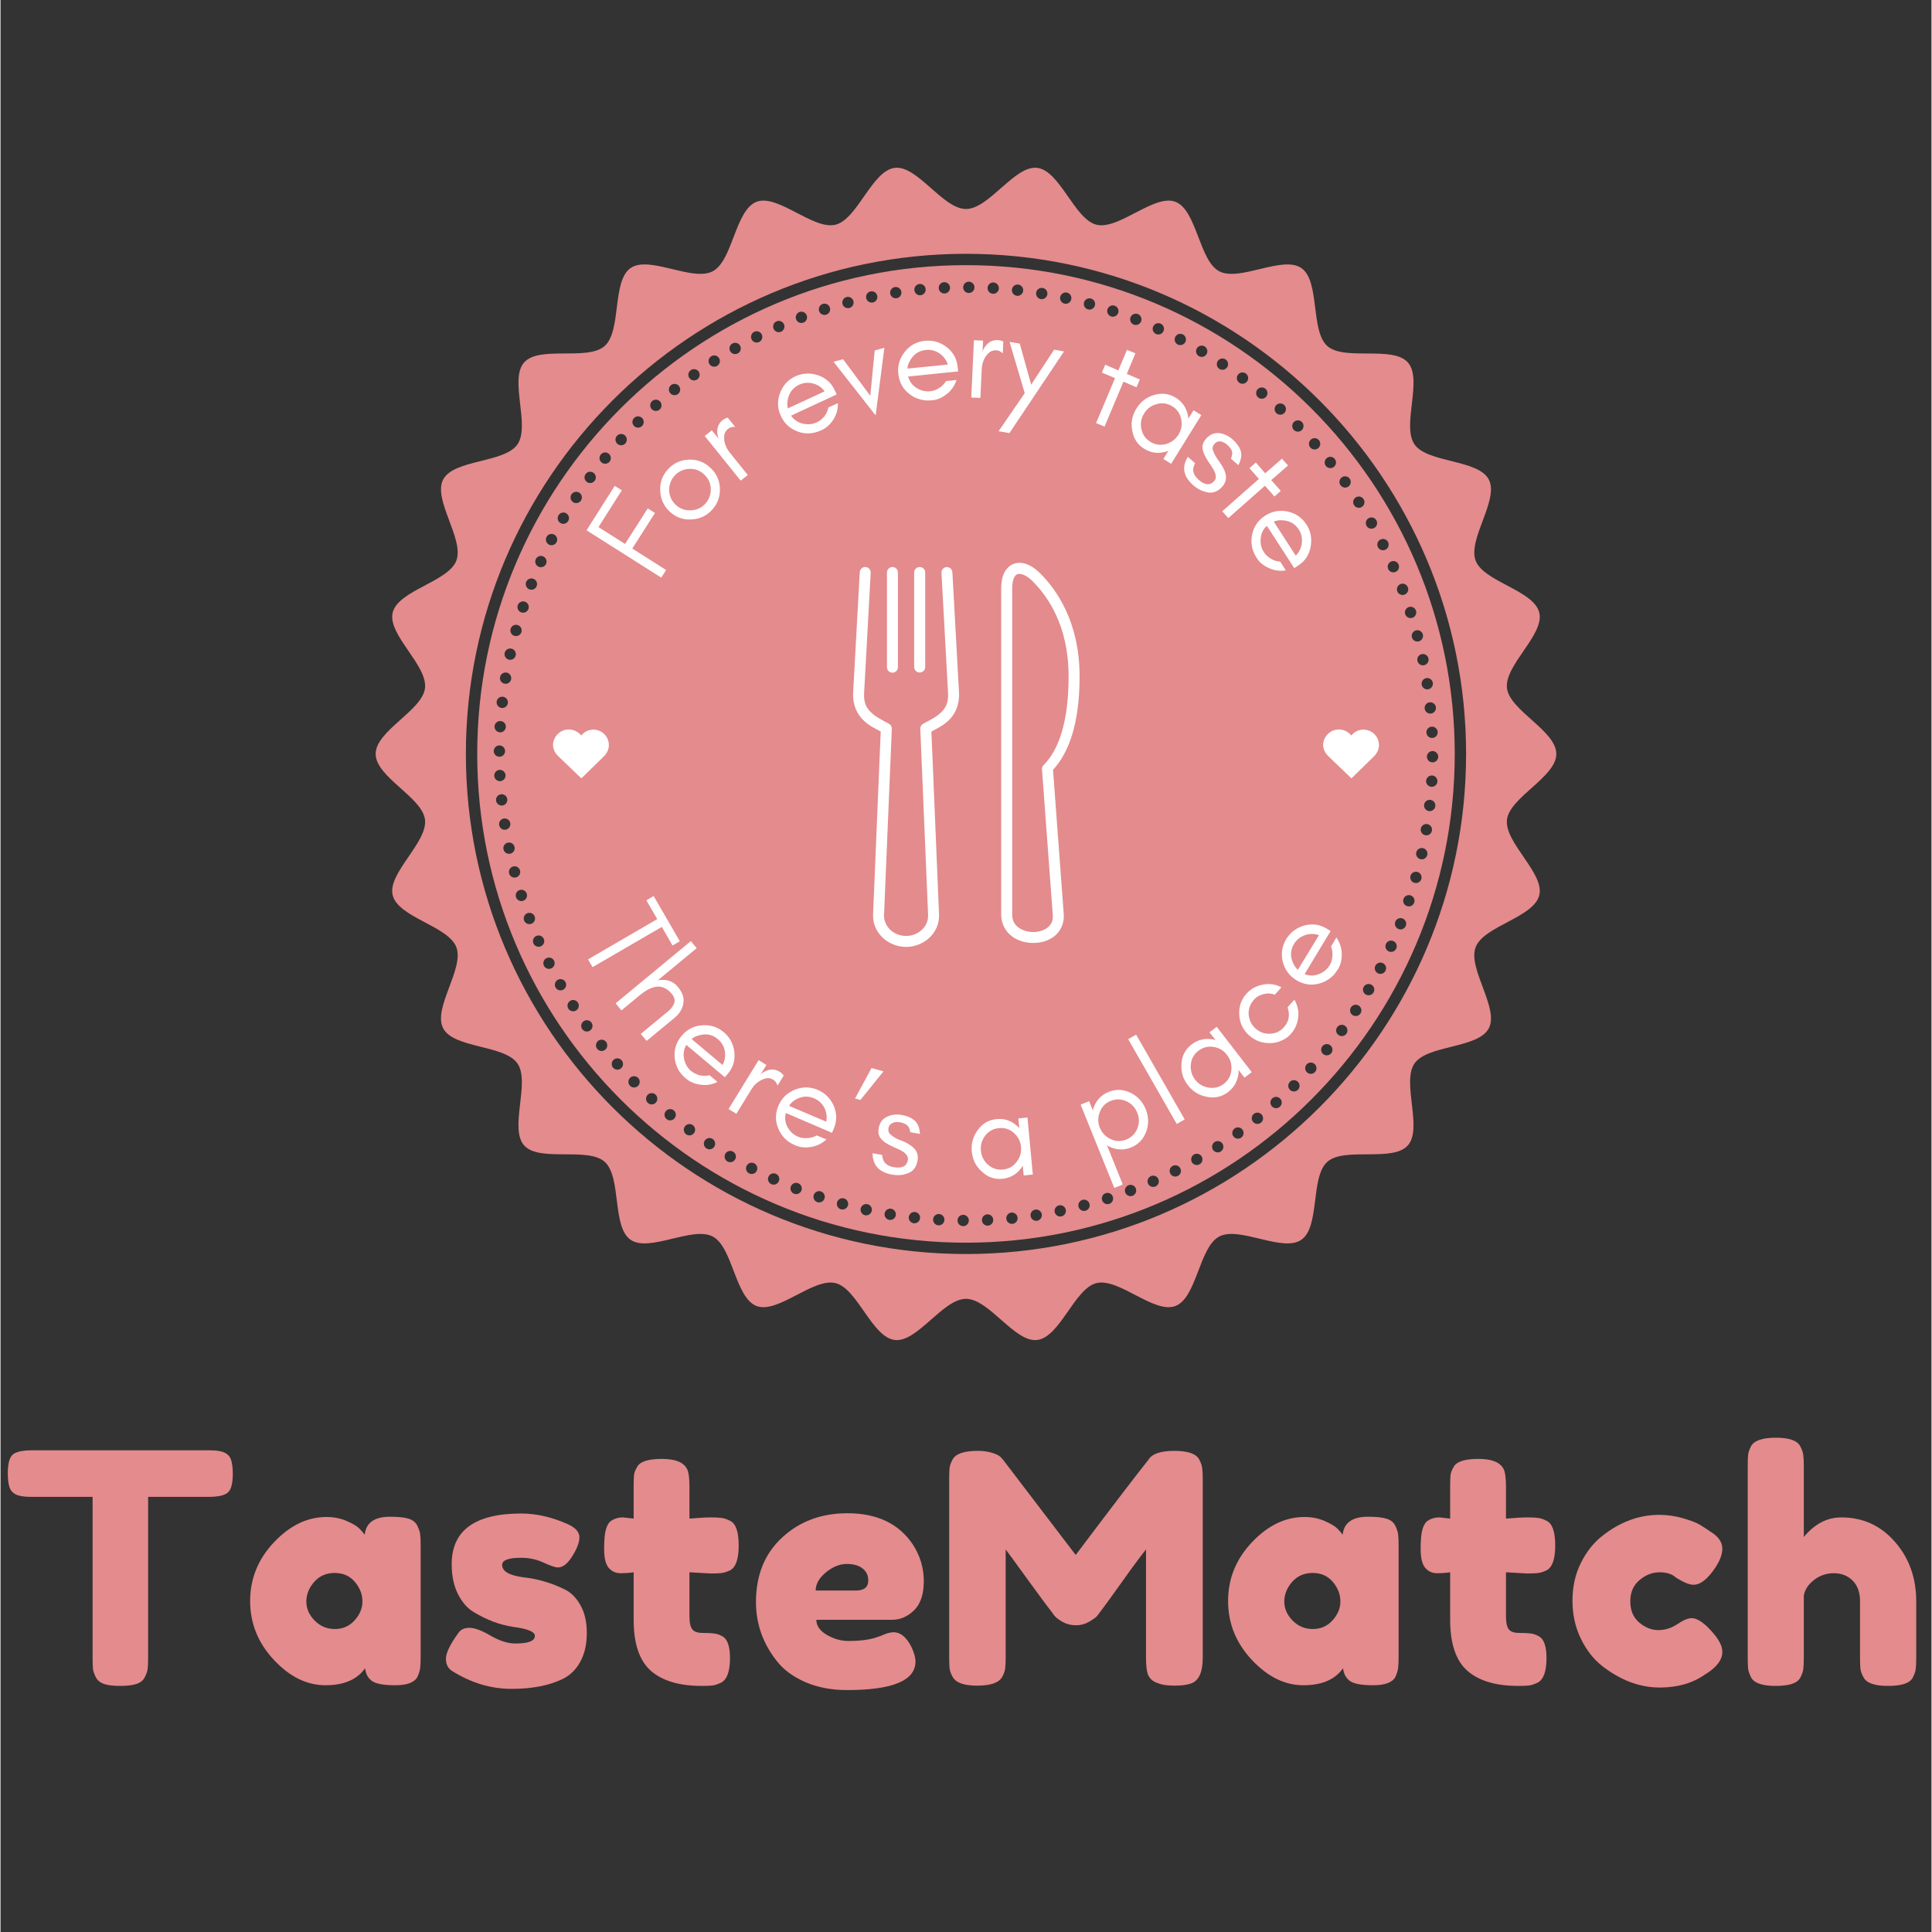 <svg xmlns="http://www.w3.org/2000/svg" xmlns:xlink="http://www.w3.org/1999/xlink" width="300" zoomAndPan="magnify" viewBox="0 0 224.88 225" height="300" preserveAspectRatio="xMidYMid meet" version="1.0"><rect x="0" y="0" width="224.88" height="225" fill="#333333" stroke="none"/><defs><g/><clipPath id="3b5344fcad"><path d="M 43.688 19.531 L 181.188 19.531 L 181.188 156.07 L 43.688 156.07 Z M 43.688 19.531 " clip-rule="nonzero"/></clipPath><clipPath id="fbcc869ebb"><path d="M 64.344 84.934 L 70.859 84.934 L 70.859 90.648 L 64.344 90.648 Z M 64.344 84.934 " clip-rule="nonzero"/></clipPath><clipPath id="41d15cdd78"><path d="M 64.602 85.863 C 64.074 86.734 64.449 87.578 64.914 88.027 L 67.645 90.648 L 70.316 88.039 C 70.75 87.555 70.918 87.043 70.824 86.473 C 70.699 85.684 70.047 85.07 69.246 84.984 C 68.754 84.93 68.277 85.07 67.906 85.379 C 67.805 85.461 67.715 85.555 67.637 85.656 C 67.547 85.539 67.438 85.434 67.316 85.344 C 66.887 85.016 66.344 84.887 65.82 84.988 C 65.328 85.086 64.883 85.402 64.602 85.863 Z M 64.602 85.863 " clip-rule="nonzero"/></clipPath><clipPath id="68e734879b"><path d="M 154.031 84.934 L 160.543 84.934 L 160.543 90.648 L 154.031 90.648 Z M 154.031 84.934 " clip-rule="nonzero"/></clipPath><clipPath id="b6a12632f5"><path d="M 154.289 85.863 C 153.762 86.734 154.133 87.578 154.598 88.027 L 157.328 90.648 L 160 88.039 C 160.438 87.555 160.602 87.043 160.508 86.473 C 160.383 85.684 159.73 85.07 158.93 84.984 C 158.438 84.93 157.961 85.07 157.59 85.379 C 157.488 85.461 157.398 85.555 157.32 85.656 C 157.23 85.539 157.121 85.434 157 85.344 C 156.57 85.016 156.027 84.887 155.504 84.988 C 155.012 85.086 154.566 85.402 154.289 85.863 Z M 154.289 85.863 " clip-rule="nonzero"/></clipPath><clipPath id="1ab0357636"><path d="M 99.223 66 L 112 66 L 112 110.281 L 99.223 110.281 Z M 99.223 66 " clip-rule="nonzero"/></clipPath><clipPath id="dcd13c33a9"><path d="M 116 65.305 L 125.758 65.305 L 125.758 110 L 116 110 Z M 116 65.305 " clip-rule="nonzero"/></clipPath></defs><g clip-path="url(#3b5344fcad)"><path fill="#e48b8d" d="M 112.438 146.043 C 80.324 146.043 54.195 119.914 54.195 87.801 C 54.195 55.684 80.324 29.559 112.438 29.559 C 144.555 29.559 170.68 55.684 170.68 87.801 C 170.68 119.914 144.555 146.043 112.438 146.043 Z M 181.188 87.801 C 181.188 85.102 175.758 82.758 175.441 80.145 C 175.121 77.477 179.836 73.906 179.203 71.344 C 178.566 68.738 172.73 67.766 171.793 65.293 C 170.844 62.789 174.559 58.191 173.324 55.844 C 172.082 53.48 166.184 53.934 164.672 51.75 C 163.156 49.555 165.664 44.199 163.898 42.211 C 162.133 40.219 156.512 42.066 154.52 40.297 C 152.531 38.535 153.691 32.734 151.496 31.219 C 149.312 29.707 144.297 32.84 141.934 31.594 C 139.586 30.363 139.324 24.453 136.824 23.5 C 134.352 22.562 130.238 26.809 127.633 26.168 C 125.07 25.539 123.395 19.867 120.723 19.547 C 118.109 19.23 115.137 24.34 112.438 24.34 C 109.742 24.34 106.766 19.23 104.152 19.547 C 101.48 19.867 99.809 25.539 97.242 26.168 C 94.641 26.809 90.527 22.562 88.051 23.5 C 85.551 24.453 85.289 30.359 82.941 31.594 C 80.578 32.84 75.562 29.707 73.379 31.215 C 71.188 32.734 72.348 38.531 70.355 40.297 C 68.363 42.062 62.746 40.215 60.98 42.211 C 59.215 44.199 61.723 49.555 60.203 51.75 C 58.695 53.934 52.797 53.48 51.551 55.844 C 50.32 58.188 54.035 62.789 53.086 65.289 C 52.145 67.762 46.312 68.738 45.672 71.344 C 45.043 73.906 49.754 77.477 49.434 80.145 C 49.121 82.758 43.688 85.102 43.688 87.801 C 43.688 90.496 49.121 92.844 49.434 95.453 C 49.754 98.125 45.043 101.691 45.672 104.254 C 46.312 106.859 52.145 107.836 53.086 110.309 C 54.035 112.812 50.316 117.41 51.551 119.758 C 52.797 122.121 58.691 121.664 60.203 123.852 C 61.719 126.043 59.215 131.398 60.977 133.391 C 62.746 135.383 68.363 133.535 70.355 135.301 C 72.348 137.066 71.184 142.867 73.379 144.383 C 75.562 145.895 80.578 142.762 82.941 144.004 C 85.289 145.238 85.551 151.148 88.051 152.098 C 90.527 153.035 94.637 148.793 97.242 149.43 C 99.809 150.062 101.48 155.734 104.152 156.055 C 106.766 156.367 109.742 151.262 112.438 151.262 C 115.137 151.262 118.109 156.367 120.723 156.055 C 123.395 155.734 125.07 150.062 127.633 149.43 C 130.238 148.793 134.352 153.039 136.824 152.098 C 139.324 151.148 139.586 145.238 141.934 144.004 C 144.297 142.762 149.312 145.895 151.496 144.383 C 153.688 142.867 152.531 137.066 154.52 135.305 C 156.512 133.535 162.129 135.383 163.898 133.391 C 165.66 131.402 163.156 126.047 164.672 123.852 C 166.184 121.668 172.082 122.121 173.324 119.758 C 174.559 117.41 170.844 112.812 171.793 110.309 C 172.73 107.836 178.566 106.859 179.203 104.254 C 179.836 101.691 175.121 98.125 175.441 95.453 C 175.758 92.844 181.188 90.496 181.188 87.801 " fill-opacity="1" fill-rule="nonzero"/></g><path fill="#e48b8d" d="M 166.684 91.629 C 166.672 91.629 166.66 91.629 166.648 91.629 C 166.473 91.621 166.312 91.543 166.195 91.414 C 166.074 91.281 166.016 91.113 166.023 90.938 C 166.035 90.762 166.113 90.602 166.242 90.484 C 166.375 90.363 166.539 90.305 166.719 90.312 C 167.078 90.332 167.359 90.645 167.34 91.004 C 167.32 91.355 167.031 91.629 166.684 91.629 Z M 166.855 94.316 C 166.738 94.414 166.594 94.465 166.445 94.465 C 166.422 94.465 166.398 94.465 166.375 94.461 C 166.012 94.422 165.75 94.098 165.789 93.734 C 165.805 93.562 165.891 93.406 166.027 93.293 C 166.164 93.184 166.336 93.133 166.512 93.152 C 166.688 93.172 166.844 93.254 166.953 93.391 C 167.066 93.527 167.117 93.699 167.098 93.875 C 167.078 94.051 166.992 94.207 166.855 94.316 Z M 166.441 97.156 C 166.328 97.238 166.195 97.285 166.055 97.285 C 166.02 97.285 165.984 97.281 165.953 97.273 C 165.594 97.219 165.348 96.879 165.402 96.52 C 165.434 96.348 165.523 96.195 165.668 96.09 C 165.809 95.988 165.984 95.949 166.156 95.973 C 166.332 96 166.484 96.094 166.586 96.238 C 166.691 96.379 166.73 96.555 166.703 96.727 C 166.676 96.902 166.582 97.055 166.441 97.156 Z M 166.164 99.555 C 166.125 99.727 166.023 99.875 165.879 99.969 C 165.77 100.039 165.645 100.078 165.52 100.078 C 165.473 100.078 165.43 100.07 165.383 100.062 C 165.027 99.988 164.801 99.637 164.875 99.281 C 164.949 98.926 165.301 98.699 165.656 98.773 C 165.828 98.812 165.977 98.914 166.07 99.059 C 166.168 99.207 166.199 99.383 166.164 99.555 Z M 165.473 102.352 C 165.43 102.52 165.32 102.664 165.168 102.75 C 165.066 102.809 164.953 102.84 164.84 102.84 C 164.781 102.84 164.723 102.832 164.668 102.816 C 164.496 102.77 164.355 102.664 164.266 102.512 C 164.18 102.359 164.156 102.18 164.203 102.008 C 164.246 101.84 164.355 101.699 164.508 101.609 C 164.66 101.523 164.84 101.5 165.008 101.543 C 165.18 101.59 165.32 101.699 165.41 101.852 C 165.496 102.004 165.52 102.18 165.473 102.352 Z M 164.641 105.105 C 164.586 105.273 164.469 105.41 164.312 105.488 C 164.219 105.539 164.117 105.562 164.016 105.562 C 163.945 105.562 163.879 105.551 163.809 105.527 C 163.645 105.477 163.508 105.359 163.426 105.203 C 163.348 105.047 163.332 104.867 163.387 104.699 C 163.441 104.531 163.559 104.395 163.715 104.316 C 163.871 104.234 164.051 104.223 164.219 104.277 C 164.387 104.332 164.52 104.449 164.602 104.605 C 164.68 104.762 164.695 104.938 164.641 105.105 Z M 163.664 107.812 C 163.562 108.078 163.312 108.238 163.047 108.238 C 162.969 108.238 162.891 108.223 162.812 108.195 C 162.473 108.062 162.305 107.684 162.434 107.344 C 162.496 107.18 162.621 107.047 162.781 106.977 C 162.941 106.906 163.121 106.898 163.285 106.965 C 163.449 107.027 163.578 107.148 163.648 107.312 C 163.723 107.473 163.727 107.648 163.664 107.812 Z M 162.547 110.469 C 162.473 110.629 162.344 110.754 162.18 110.816 C 162.102 110.844 162.023 110.859 161.945 110.859 C 161.852 110.859 161.762 110.84 161.676 110.801 C 161.516 110.73 161.391 110.602 161.328 110.434 C 161.266 110.27 161.27 110.094 161.344 109.934 C 161.414 109.773 161.543 109.648 161.707 109.586 C 161.871 109.523 162.051 109.527 162.211 109.598 C 162.371 109.672 162.496 109.801 162.559 109.965 C 162.621 110.129 162.617 110.309 162.547 110.469 Z M 161.289 113.059 C 161.211 113.215 161.074 113.332 160.906 113.387 C 160.84 113.41 160.773 113.418 160.703 113.418 C 160.602 113.418 160.5 113.395 160.406 113.348 L 160.402 113.348 C 160.246 113.266 160.133 113.133 160.078 112.965 C 160.023 112.797 160.035 112.617 160.117 112.461 C 160.195 112.305 160.332 112.191 160.5 112.133 C 160.668 112.078 160.848 112.094 161 112.176 C 161.16 112.254 161.273 112.391 161.332 112.559 C 161.383 112.727 161.371 112.902 161.289 113.059 Z M 159.988 61.488 C 159.887 61.543 159.773 61.574 159.66 61.574 C 159.602 61.574 159.547 61.566 159.488 61.551 C 159.316 61.508 159.176 61.398 159.09 61.246 C 159 61.094 158.977 60.918 159.023 60.746 C 159.07 60.574 159.176 60.434 159.332 60.348 C 159.645 60.164 160.047 60.27 160.23 60.586 C 160.41 60.902 160.305 61.305 159.988 61.484 Z M 159.902 115.582 C 159.777 115.793 159.559 115.91 159.328 115.91 C 159.219 115.91 159.105 115.883 159 115.824 C 158.848 115.734 158.738 115.594 158.695 115.422 C 158.648 115.254 158.672 115.074 158.762 114.922 C 158.848 114.77 158.988 114.66 159.16 114.617 C 159.332 114.57 159.508 114.594 159.66 114.684 C 159.812 114.77 159.922 114.91 159.969 115.082 C 160.012 115.25 159.988 115.43 159.902 115.582 Z M 158.547 59.035 C 158.434 59.105 158.312 59.141 158.188 59.141 C 157.973 59.141 157.762 59.035 157.637 58.84 C 157.438 58.535 157.523 58.129 157.828 57.93 C 158.133 57.73 158.543 57.816 158.738 58.125 C 158.938 58.426 158.852 58.836 158.547 59.035 Z M 158.383 118.027 C 158.285 118.176 158.141 118.277 157.969 118.312 C 157.922 118.324 157.875 118.328 157.828 118.328 C 157.703 118.328 157.578 118.293 157.473 118.223 C 157.324 118.125 157.223 117.977 157.184 117.805 C 157.148 117.633 157.18 117.457 157.277 117.309 C 157.477 117.008 157.883 116.918 158.188 117.117 C 158.492 117.316 158.578 117.723 158.383 118.027 Z M 156.59 56.785 C 156.387 56.785 156.188 56.691 156.059 56.516 C 155.953 56.371 155.914 56.199 155.938 56.023 C 155.969 55.852 156.059 55.699 156.203 55.594 C 156.344 55.492 156.52 55.449 156.691 55.477 C 156.867 55.504 157.02 55.598 157.121 55.742 C 157.336 56.035 157.27 56.445 156.977 56.66 C 156.859 56.746 156.727 56.785 156.59 56.785 Z M 156.738 120.391 C 156.633 120.535 156.48 120.625 156.309 120.656 C 156.273 120.66 156.238 120.664 156.203 120.664 C 156.066 120.664 155.93 120.617 155.816 120.535 C 155.523 120.324 155.457 119.91 155.672 119.617 C 155.887 119.324 156.297 119.258 156.59 119.473 C 156.883 119.684 156.949 120.098 156.738 120.391 Z M 155.285 54.371 C 155.164 54.469 155.02 54.52 154.871 54.52 C 154.68 54.52 154.488 54.434 154.359 54.273 C 154.25 54.137 154.199 53.965 154.219 53.789 C 154.234 53.617 154.32 53.457 154.457 53.348 C 154.594 53.238 154.77 53.184 154.941 53.203 C 155.117 53.223 155.273 53.309 155.383 53.445 C 155.492 53.582 155.543 53.754 155.527 53.93 C 155.508 54.102 155.422 54.262 155.285 54.371 Z M 154.973 122.664 C 154.84 122.824 154.648 122.906 154.457 122.906 C 154.312 122.906 154.168 122.859 154.047 122.762 L 154.043 122.762 C 153.762 122.531 153.719 122.117 153.949 121.836 C 154.176 121.555 154.59 121.512 154.875 121.738 C 155.156 121.969 155.199 122.383 154.973 122.664 Z M 153.477 52.176 C 153.352 52.289 153.195 52.344 153.039 52.344 C 152.859 52.344 152.68 52.27 152.547 52.125 C 152.43 51.996 152.371 51.828 152.379 51.652 C 152.391 51.477 152.465 51.316 152.598 51.195 C 152.867 50.953 153.285 50.977 153.527 51.246 C 153.77 51.516 153.746 51.934 153.477 52.176 Z M 153.086 124.844 C 152.973 124.973 152.809 125.051 152.633 125.059 C 152.621 125.059 152.609 125.062 152.598 125.062 C 152.434 125.062 152.281 125 152.16 124.891 C 151.887 124.648 151.867 124.23 152.109 123.961 C 152.352 123.691 152.77 123.672 153.039 123.914 C 153.172 124.031 153.246 124.191 153.254 124.367 C 153.266 124.543 153.207 124.711 153.086 124.844 Z M 151.559 50.078 C 151.43 50.203 151.262 50.27 151.09 50.27 C 150.922 50.27 150.754 50.203 150.625 50.078 C 150.371 49.82 150.371 49.402 150.625 49.145 C 150.883 48.891 151.301 48.891 151.559 49.145 C 151.812 49.402 151.812 49.82 151.559 50.078 Z M 151.094 126.918 C 150.965 127.047 150.797 127.113 150.629 127.113 C 150.461 127.113 150.293 127.047 150.164 126.918 C 149.906 126.664 149.906 126.246 150.164 125.988 C 150.418 125.73 150.836 125.73 151.094 125.988 C 151.352 126.246 151.352 126.664 151.094 126.918 Z M 149.531 48.082 C 149.398 48.223 149.219 48.297 149.039 48.297 C 148.883 48.297 148.727 48.242 148.598 48.129 C 148.328 47.887 148.309 47.469 148.551 47.199 C 148.797 46.93 149.211 46.91 149.48 47.152 C 149.75 47.395 149.773 47.809 149.531 48.082 Z M 148.992 128.891 C 148.871 129 148.715 129.059 148.555 129.059 C 148.543 129.059 148.531 129.059 148.52 129.059 C 148.344 129.047 148.18 128.973 148.062 128.84 C 147.82 128.57 147.84 128.152 148.113 127.91 C 148.379 127.668 148.801 127.688 149.043 127.961 C 149.16 128.09 149.219 128.258 149.211 128.434 C 149.199 128.609 149.125 128.77 148.992 128.891 Z M 147.398 46.191 L 147.398 46.195 C 147.27 46.355 147.078 46.438 146.887 46.438 C 146.742 46.438 146.594 46.391 146.473 46.289 C 146.336 46.18 146.25 46.023 146.234 45.848 C 146.215 45.672 146.266 45.5 146.375 45.363 C 146.605 45.082 147.02 45.039 147.305 45.27 C 147.586 45.496 147.629 45.91 147.398 46.191 Z M 146.793 130.746 C 146.672 130.844 146.523 130.891 146.379 130.891 C 146.188 130.891 145.996 130.809 145.867 130.648 C 145.637 130.367 145.68 129.949 145.961 129.723 C 146.25 129.492 146.66 129.539 146.891 129.82 C 147 129.957 147.051 130.129 147.035 130.305 C 147.016 130.477 146.93 130.637 146.793 130.746 Z M 145.176 44.422 C 145.07 44.562 144.918 44.656 144.742 44.684 C 144.711 44.691 144.676 44.691 144.641 44.691 C 144.5 44.691 144.367 44.648 144.254 44.566 C 144.113 44.461 144.02 44.309 143.992 44.137 C 143.965 43.965 144.004 43.789 144.109 43.648 C 144.211 43.504 144.363 43.41 144.539 43.383 C 144.711 43.355 144.887 43.398 145.027 43.5 C 145.172 43.605 145.266 43.758 145.293 43.93 C 145.32 44.105 145.277 44.277 145.176 44.422 Z M 144.496 132.484 C 144.383 132.57 144.246 132.609 144.113 132.609 C 143.906 132.609 143.707 132.516 143.578 132.34 C 143.363 132.047 143.43 131.633 143.723 131.422 C 144.02 131.207 144.43 131.27 144.645 131.566 C 144.855 131.859 144.793 132.27 144.496 132.484 Z M 142.859 42.766 C 142.762 42.914 142.617 43.016 142.445 43.051 C 142.398 43.062 142.352 43.066 142.305 43.066 C 142.18 43.066 142.055 43.031 141.949 42.961 C 141.801 42.867 141.699 42.719 141.664 42.547 C 141.625 42.375 141.66 42.199 141.754 42.051 C 141.852 41.902 141.996 41.801 142.168 41.766 C 142.344 41.727 142.52 41.762 142.664 41.855 C 142.969 42.055 143.055 42.461 142.859 42.766 Z M 142.117 134.102 C 142.004 134.176 141.879 134.207 141.758 134.207 C 141.543 134.207 141.332 134.102 141.203 133.91 C 141.109 133.762 141.078 133.586 141.113 133.414 C 141.148 133.242 141.25 133.094 141.398 132.996 C 141.547 132.902 141.723 132.867 141.895 132.906 C 142.066 132.941 142.215 133.043 142.309 133.191 C 142.508 133.496 142.422 133.902 142.117 134.102 Z M 140.461 41.234 C 140.375 41.391 140.23 41.496 140.062 41.543 C 140.004 41.559 139.945 41.566 139.891 41.566 C 139.773 41.566 139.664 41.535 139.562 41.477 C 139.246 41.297 139.141 40.891 139.32 40.578 C 139.406 40.426 139.551 40.316 139.719 40.27 C 139.891 40.227 140.066 40.25 140.219 40.336 C 140.535 40.52 140.641 40.922 140.461 41.234 Z M 139.652 135.59 C 139.551 135.648 139.438 135.68 139.324 135.68 C 139.266 135.68 139.211 135.672 139.152 135.656 C 138.98 135.613 138.84 135.504 138.75 135.352 C 138.664 135.199 138.641 135.02 138.688 134.852 C 138.73 134.68 138.84 134.539 138.992 134.449 C 139.145 134.363 139.32 134.34 139.492 134.387 C 139.664 134.43 139.805 134.539 139.895 134.691 C 140.074 135.008 139.965 135.41 139.652 135.59 Z M 137.984 39.832 L 137.984 39.836 C 137.867 40.062 137.637 40.191 137.398 40.191 C 137.297 40.191 137.195 40.172 137.098 40.121 C 136.777 39.957 136.648 39.559 136.812 39.234 C 136.977 38.914 137.375 38.781 137.695 38.949 C 138.02 39.113 138.148 39.512 137.984 39.832 Z M 137.441 136.566 C 137.387 136.734 137.27 136.871 137.113 136.949 C 137.02 137 136.918 137.023 136.812 137.023 C 136.746 137.023 136.676 137.012 136.609 136.988 C 136.441 136.934 136.309 136.82 136.227 136.664 C 136.062 136.34 136.191 135.941 136.516 135.777 C 136.672 135.695 136.852 135.684 137.016 135.738 C 137.184 135.793 137.32 135.906 137.398 136.066 C 137.48 136.223 137.496 136.398 137.441 136.566 Z M 135.438 38.562 C 135.367 38.723 135.238 38.848 135.074 38.91 C 134.996 38.938 134.918 38.953 134.84 38.953 C 134.746 38.953 134.656 38.934 134.57 38.895 C 134.41 38.824 134.285 38.695 134.223 38.531 C 134.16 38.367 134.164 38.188 134.238 38.027 C 134.309 37.867 134.438 37.742 134.602 37.68 C 134.766 37.617 134.945 37.621 135.105 37.691 C 135.266 37.766 135.391 37.895 135.453 38.059 C 135.516 38.223 135.512 38.402 135.438 38.562 Z M 134.508 138.176 C 134.422 138.211 134.328 138.23 134.238 138.23 C 133.988 138.23 133.746 138.086 133.637 137.84 C 133.488 137.508 133.641 137.117 133.973 136.973 C 134.305 136.824 134.691 136.973 134.84 137.305 C 134.988 137.637 134.84 138.027 134.508 138.176 Z M 132.832 37.426 C 132.77 37.59 132.645 37.719 132.484 37.793 C 132.398 37.828 132.309 37.848 132.219 37.848 C 132.137 37.848 132.059 37.832 131.98 37.805 C 131.816 37.742 131.688 37.617 131.613 37.457 C 131.543 37.297 131.539 37.117 131.602 36.953 C 131.664 36.789 131.785 36.66 131.949 36.59 C 132.109 36.516 132.289 36.512 132.453 36.574 C 132.793 36.707 132.961 37.086 132.832 37.426 Z M 132.207 138.914 C 132.133 139.074 132.004 139.199 131.84 139.262 C 131.762 139.289 131.684 139.305 131.605 139.305 C 131.512 139.305 131.422 139.285 131.336 139.246 C 131.176 139.176 131.051 139.047 130.988 138.883 C 130.859 138.543 131.031 138.16 131.367 138.031 C 131.707 137.898 132.09 138.07 132.219 138.41 C 132.281 138.574 132.277 138.754 132.207 138.914 Z M 130.168 36.43 C 130.113 36.594 129.996 36.73 129.84 36.812 C 129.746 36.859 129.645 36.883 129.539 36.883 C 129.473 36.883 129.402 36.871 129.336 36.852 C 129.172 36.797 129.035 36.68 128.953 36.523 C 128.875 36.367 128.859 36.188 128.914 36.02 C 129.027 35.676 129.402 35.484 129.742 35.598 C 129.91 35.652 130.047 35.77 130.129 35.926 C 130.207 36.082 130.223 36.262 130.168 36.43 Z M 129.504 139.879 C 129.422 140.035 129.289 140.152 129.121 140.207 C 129.055 140.227 128.984 140.238 128.914 140.238 C 128.812 140.238 128.711 140.215 128.617 140.164 C 128.461 140.086 128.344 139.949 128.293 139.781 C 128.238 139.613 128.25 139.438 128.332 139.281 C 128.41 139.125 128.547 139.008 128.711 138.953 C 129.062 138.844 129.43 139.031 129.543 139.375 C 129.598 139.543 129.582 139.723 129.504 139.879 Z M 127.453 35.57 C 127.41 35.742 127.301 35.883 127.148 35.969 C 127.047 36.027 126.934 36.059 126.82 36.059 C 126.762 36.059 126.707 36.051 126.648 36.035 C 126.477 35.992 126.336 35.883 126.246 35.73 C 126.16 35.578 126.137 35.398 126.184 35.23 C 126.227 35.062 126.336 34.918 126.488 34.832 C 126.641 34.742 126.82 34.719 126.988 34.766 C 127.16 34.809 127.301 34.918 127.387 35.07 C 127.477 35.223 127.5 35.402 127.453 35.57 Z M 126.754 140.699 C 126.668 140.852 126.523 140.961 126.355 141.008 C 126.297 141.023 126.242 141.027 126.184 141.027 C 125.895 141.027 125.629 140.836 125.547 140.539 C 125.453 140.191 125.664 139.828 126.012 139.734 C 126.363 139.637 126.727 139.848 126.82 140.199 C 126.867 140.371 126.844 140.547 126.754 140.699 Z M 124.699 34.855 C 124.664 35.027 124.562 35.176 124.414 35.27 C 124.309 35.34 124.184 35.379 124.059 35.379 C 124.012 35.379 123.965 35.371 123.918 35.363 C 123.562 35.289 123.336 34.938 123.41 34.582 C 123.449 34.41 123.551 34.262 123.695 34.168 C 123.844 34.07 124.02 34.039 124.195 34.074 C 124.547 34.148 124.777 34.5 124.699 34.855 Z M 123.551 141.664 C 123.504 141.672 123.461 141.676 123.414 141.676 C 123.109 141.676 122.836 141.465 122.77 141.152 C 122.734 140.984 122.766 140.805 122.863 140.66 C 122.957 140.512 123.105 140.41 123.277 140.375 C 123.445 140.336 123.625 140.367 123.773 140.465 C 123.922 140.562 124.023 140.707 124.059 140.883 C 124.133 141.234 123.906 141.586 123.551 141.664 Z M 121.262 34.844 C 121.227 34.844 121.195 34.84 121.16 34.836 C 120.801 34.777 120.555 34.438 120.609 34.082 C 120.668 33.723 121.004 33.477 121.363 33.535 C 121.539 33.562 121.691 33.656 121.793 33.797 C 121.898 33.938 121.941 34.113 121.914 34.289 C 121.859 34.609 121.578 34.844 121.262 34.844 Z M 121.148 141.906 C 121.043 142.047 120.891 142.141 120.719 142.168 C 120.684 142.176 120.648 142.176 120.613 142.176 C 120.297 142.176 120.016 141.945 119.965 141.621 C 119.906 141.262 120.152 140.926 120.512 140.867 C 120.684 140.844 120.859 140.883 121 140.988 C 121.145 141.09 121.238 141.242 121.266 141.418 C 121.293 141.59 121.25 141.766 121.148 141.906 Z M 119.098 33.863 C 119.062 34.203 118.773 34.453 118.445 34.453 C 118.422 34.453 118.398 34.453 118.375 34.449 C 118.016 34.414 117.75 34.086 117.789 33.727 C 117.828 33.367 118.148 33.105 118.512 33.141 C 118.875 33.18 119.137 33.504 119.098 33.863 Z M 118.305 142.289 C 118.191 142.426 118.035 142.512 117.859 142.527 C 117.836 142.531 117.812 142.531 117.789 142.531 C 117.641 142.531 117.496 142.48 117.375 142.387 C 117.238 142.273 117.156 142.117 117.137 141.941 C 117.117 141.77 117.168 141.598 117.281 141.461 C 117.391 141.32 117.547 141.238 117.723 141.219 C 117.895 141.199 118.07 141.25 118.207 141.363 C 118.344 141.473 118.43 141.629 118.445 141.805 C 118.465 141.98 118.414 142.152 118.305 142.289 Z M 116.051 34.043 C 115.93 34.156 115.773 34.215 115.609 34.215 C 115.598 34.215 115.586 34.215 115.574 34.211 C 115.398 34.203 115.238 34.125 115.121 33.996 C 115.004 33.863 114.941 33.695 114.953 33.52 C 114.961 33.344 115.039 33.184 115.168 33.066 C 115.301 32.949 115.469 32.887 115.645 32.898 C 115.82 32.906 115.98 32.984 116.098 33.113 C 116.215 33.246 116.277 33.414 116.266 33.59 C 116.258 33.766 116.18 33.926 116.051 34.043 Z M 115.445 142.52 C 115.324 142.652 115.164 142.727 114.988 142.738 C 114.977 142.738 114.965 142.738 114.953 142.738 C 114.789 142.738 114.637 142.68 114.512 142.57 C 114.383 142.449 114.305 142.289 114.297 142.113 C 114.277 141.75 114.559 141.441 114.918 141.422 C 115.094 141.414 115.266 141.473 115.395 141.59 C 115.523 141.707 115.602 141.871 115.609 142.047 C 115.621 142.219 115.562 142.391 115.445 142.52 Z M 112.766 34.121 C 112.402 34.121 112.109 33.828 112.109 33.465 C 112.109 33.102 112.402 32.805 112.766 32.805 C 113.129 32.805 113.426 33.102 113.426 33.465 C 113.426 33.828 113.129 34.121 112.766 34.121 Z M 112.109 142.797 C 111.746 142.797 111.453 142.5 111.453 142.137 C 111.453 141.773 111.746 141.477 112.109 141.477 C 112.473 141.477 112.77 141.773 112.77 142.137 C 112.77 142.5 112.473 142.797 112.109 142.797 Z M 110.578 33.488 C 110.59 33.664 110.527 33.832 110.41 33.961 C 110.293 34.094 110.133 34.168 109.957 34.18 C 109.945 34.18 109.934 34.18 109.922 34.18 C 109.758 34.18 109.602 34.121 109.48 34.012 C 109.352 33.895 109.273 33.73 109.266 33.555 C 109.254 33.379 109.312 33.211 109.434 33.078 C 109.551 32.949 109.711 32.871 109.887 32.863 C 110.066 32.859 110.23 32.914 110.363 33.031 C 110.492 33.148 110.57 33.312 110.578 33.488 Z M 109.266 142.703 C 109.254 142.703 109.242 142.703 109.234 142.703 C 108.871 142.684 108.59 142.371 108.609 142.012 C 108.617 141.836 108.695 141.672 108.824 141.555 C 108.957 141.438 109.121 141.375 109.301 141.387 C 109.664 141.406 109.941 141.719 109.926 142.078 C 109.906 142.43 109.613 142.703 109.266 142.703 Z M 107.152 34.383 C 107.129 34.383 107.105 34.387 107.082 34.387 C 106.934 34.387 106.789 34.336 106.672 34.238 C 106.531 34.129 106.449 33.969 106.43 33.797 C 106.41 33.621 106.461 33.449 106.574 33.312 C 106.684 33.176 106.84 33.09 107.016 33.074 C 107.188 33.051 107.363 33.105 107.5 33.215 C 107.637 33.324 107.723 33.484 107.738 33.656 L 107.738 33.66 C 107.777 34.02 107.516 34.344 107.152 34.383 Z M 106.844 142.316 C 106.727 142.414 106.582 142.465 106.434 142.465 C 106.41 142.465 106.387 142.461 106.363 142.461 C 106.188 142.441 106.031 142.355 105.922 142.219 C 105.809 142.082 105.758 141.91 105.777 141.738 L 105.777 141.734 C 105.797 141.562 105.883 141.402 106.02 141.293 C 106.156 141.18 106.328 141.133 106.5 141.148 C 106.676 141.168 106.832 141.254 106.945 141.391 C 107.055 141.527 107.105 141.699 107.086 141.875 C 107.07 142.051 106.984 142.207 106.844 142.316 Z M 104.793 34.469 C 104.691 34.609 104.539 34.703 104.363 34.73 C 104.328 34.738 104.297 34.738 104.262 34.738 C 103.945 34.738 103.664 34.508 103.613 34.184 C 103.582 34.012 103.625 33.836 103.73 33.695 C 103.832 33.551 103.984 33.457 104.16 33.43 C 104.52 33.375 104.855 33.621 104.91 33.977 C 104.941 34.152 104.898 34.324 104.793 34.469 Z M 103.613 142.074 C 103.582 142.074 103.547 142.07 103.512 142.066 C 103.152 142.012 102.906 141.672 102.965 141.312 C 103.02 140.953 103.359 140.711 103.719 140.766 C 104.074 140.824 104.32 141.16 104.266 141.52 C 104.215 141.844 103.934 142.074 103.613 142.074 Z M 101.598 35.227 C 101.551 35.238 101.508 35.242 101.461 35.242 C 101.156 35.242 100.883 35.027 100.816 34.719 C 100.742 34.363 100.969 34.016 101.324 33.938 C 101.676 33.863 102.031 34.09 102.105 34.445 C 102.18 34.801 101.953 35.152 101.598 35.227 Z M 101.465 141.02 C 101.426 141.191 101.324 141.34 101.176 141.434 C 101.07 141.504 100.945 141.539 100.82 141.539 C 100.773 141.539 100.727 141.535 100.684 141.527 C 100.512 141.488 100.363 141.387 100.27 141.238 C 100.172 141.094 100.141 140.918 100.176 140.746 C 100.25 140.391 100.602 140.164 100.957 140.238 C 101.312 140.312 101.539 140.664 101.465 141.02 Z M 99.262 35.559 C 99.176 35.711 99.031 35.82 98.863 35.867 C 98.805 35.883 98.746 35.887 98.691 35.887 C 98.402 35.887 98.133 35.695 98.055 35.402 C 97.961 35.051 98.172 34.688 98.52 34.594 C 98.691 34.547 98.867 34.57 99.02 34.66 C 99.172 34.75 99.281 34.891 99.328 35.059 C 99.371 35.23 99.348 35.406 99.262 35.559 Z M 98.695 140.371 C 98.648 140.539 98.539 140.684 98.387 140.77 C 98.285 140.828 98.172 140.859 98.059 140.859 C 98 140.859 97.945 140.852 97.887 140.836 C 97.719 140.793 97.574 140.684 97.488 140.531 C 97.398 140.379 97.375 140.199 97.422 140.031 C 97.516 139.68 97.879 139.469 98.23 139.566 C 98.578 139.66 98.789 140.02 98.695 140.371 Z M 96.547 36.32 C 96.465 36.477 96.328 36.594 96.16 36.648 C 96.094 36.668 96.027 36.68 95.957 36.68 C 95.855 36.68 95.754 36.656 95.66 36.609 C 95.504 36.527 95.387 36.395 95.332 36.227 C 95.223 35.879 95.41 35.508 95.754 35.395 C 96.102 35.281 96.473 35.473 96.586 35.816 L 96.586 35.82 C 96.641 35.984 96.625 36.164 96.547 36.32 Z M 95.961 139.578 C 95.906 139.746 95.789 139.883 95.633 139.965 C 95.539 140.012 95.438 140.035 95.336 140.035 C 95.266 140.035 95.199 140.023 95.133 140.004 C 94.785 139.891 94.598 139.52 94.707 139.172 C 94.82 138.828 95.195 138.637 95.539 138.75 C 95.883 138.863 96.074 139.234 95.961 139.578 Z M 93.875 37.223 C 93.801 37.383 93.672 37.508 93.508 37.57 C 93.43 37.598 93.352 37.613 93.27 37.613 C 93.18 37.613 93.09 37.594 93.004 37.559 C 92.844 37.484 92.719 37.355 92.656 37.191 C 92.594 37.027 92.598 36.848 92.672 36.688 C 92.742 36.527 92.871 36.402 93.035 36.34 C 93.199 36.277 93.379 36.281 93.539 36.355 C 93.699 36.426 93.824 36.555 93.887 36.719 C 93.949 36.883 93.945 37.062 93.875 37.223 Z M 93.273 138.645 C 93.172 138.906 92.922 139.07 92.656 139.07 C 92.578 139.07 92.5 139.055 92.422 139.023 C 92.082 138.895 91.914 138.512 92.043 138.176 C 92.176 137.836 92.555 137.664 92.895 137.797 C 93.234 137.926 93.402 138.309 93.273 138.645 Z M 91.25 38.262 C 91.188 38.426 91.066 38.559 90.906 38.629 C 90.82 38.668 90.727 38.688 90.637 38.688 C 90.559 38.688 90.477 38.672 90.402 38.645 C 90.238 38.582 90.105 38.457 90.035 38.297 C 89.965 38.137 89.961 37.957 90.023 37.793 C 90.086 37.629 90.207 37.496 90.371 37.426 C 90.531 37.355 90.707 37.352 90.871 37.414 C 91.035 37.477 91.168 37.598 91.238 37.762 C 91.309 37.922 91.316 38.098 91.25 38.262 Z M 90.641 137.574 C 90.566 137.734 90.438 137.855 90.273 137.922 C 90.195 137.949 90.117 137.965 90.039 137.965 C 89.945 137.965 89.855 137.945 89.77 137.906 C 89.609 137.836 89.484 137.707 89.422 137.543 C 89.359 137.379 89.363 137.199 89.438 137.039 C 89.508 136.879 89.637 136.754 89.801 136.691 C 89.969 136.629 90.145 136.633 90.305 136.707 C 90.637 136.852 90.785 137.242 90.641 137.574 Z M 88.359 39.824 C 88.266 39.871 88.164 39.895 88.062 39.895 C 87.824 39.895 87.59 39.766 87.477 39.535 C 87.395 39.379 87.383 39.199 87.438 39.035 C 87.488 38.867 87.605 38.73 87.762 38.648 C 87.922 38.57 88.098 38.559 88.266 38.609 C 88.434 38.664 88.57 38.781 88.648 38.938 C 88.812 39.262 88.684 39.66 88.359 39.824 Z M 88.062 136.363 C 87.984 136.523 87.848 136.637 87.68 136.691 C 87.613 136.715 87.543 136.723 87.477 136.723 C 87.375 136.723 87.273 136.699 87.176 136.652 C 87.023 136.574 86.906 136.438 86.852 136.27 C 86.797 136.102 86.812 135.922 86.891 135.766 C 86.973 135.609 87.105 135.492 87.273 135.438 C 87.441 135.383 87.621 135.398 87.777 135.48 C 87.934 135.559 88.051 135.695 88.105 135.863 C 88.16 136.027 88.145 136.207 88.062 136.363 Z M 85.883 41.148 C 85.777 41.211 85.668 41.238 85.555 41.238 C 85.328 41.238 85.105 41.121 84.984 40.91 C 84.895 40.758 84.871 40.578 84.918 40.41 C 84.965 40.238 85.07 40.098 85.227 40.008 C 85.539 39.828 85.941 39.938 86.125 40.25 C 86.305 40.566 86.195 40.969 85.883 41.148 Z M 85.555 135.023 C 85.434 135.234 85.211 135.352 84.984 135.352 C 84.871 135.352 84.762 135.324 84.656 135.266 C 84.344 135.082 84.234 134.68 84.414 134.363 C 84.504 134.211 84.645 134.102 84.816 134.059 C 84.984 134.012 85.164 134.035 85.316 134.125 C 85.469 134.211 85.574 134.352 85.621 134.523 C 85.668 134.691 85.645 134.871 85.555 135.023 Z M 83.477 42.605 C 83.367 42.676 83.242 42.707 83.121 42.707 C 82.906 42.707 82.691 42.605 82.566 42.41 C 82.367 42.105 82.457 41.695 82.762 41.5 C 83.066 41.301 83.473 41.387 83.672 41.691 C 83.871 41.996 83.781 42.406 83.477 42.605 Z M 83.121 133.551 C 83.023 133.699 82.879 133.801 82.707 133.836 C 82.66 133.848 82.613 133.852 82.566 133.852 C 82.441 133.852 82.316 133.812 82.211 133.742 C 82.062 133.648 81.961 133.5 81.926 133.328 C 81.887 133.156 81.922 132.98 82.016 132.836 C 82.113 132.688 82.258 132.586 82.434 132.547 C 82.605 132.512 82.781 132.543 82.93 132.641 C 83.074 132.734 83.176 132.883 83.211 133.055 C 83.25 133.227 83.219 133.402 83.121 133.551 Z M 81.152 44.18 C 81.035 44.266 80.898 44.305 80.766 44.305 C 80.562 44.305 80.359 44.211 80.234 44.035 C 80.129 43.895 80.086 43.719 80.113 43.547 C 80.141 43.371 80.234 43.219 80.379 43.113 C 80.672 42.902 81.086 42.969 81.297 43.262 C 81.402 43.402 81.441 43.578 81.414 43.75 C 81.387 43.926 81.293 44.078 81.152 44.18 Z M 80.766 131.953 C 80.637 132.129 80.438 132.227 80.234 132.227 C 80.102 132.227 79.965 132.184 79.848 132.102 C 79.555 131.887 79.488 131.473 79.703 131.18 C 79.914 130.887 80.328 130.82 80.621 131.031 C 80.766 131.137 80.855 131.289 80.887 131.465 C 80.914 131.637 80.871 131.812 80.766 131.953 Z M 78.91 45.879 C 78.789 45.977 78.645 46.023 78.5 46.023 C 78.305 46.023 78.117 45.941 77.984 45.781 C 77.758 45.5 77.801 45.082 78.082 44.855 C 78.367 44.625 78.781 44.668 79.008 44.953 C 79.238 45.234 79.195 45.648 78.91 45.879 Z M 78.5 130.234 C 78.371 130.395 78.18 130.48 77.988 130.48 C 77.844 130.48 77.695 130.43 77.574 130.332 C 77.293 130.105 77.246 129.688 77.477 129.406 C 77.586 129.27 77.746 129.184 77.918 129.168 C 78.094 129.148 78.266 129.199 78.402 129.309 C 78.684 129.539 78.727 129.953 78.5 130.234 Z M 76.766 47.691 C 76.637 47.805 76.48 47.859 76.324 47.859 C 76.145 47.859 75.965 47.785 75.832 47.641 C 75.59 47.371 75.613 46.953 75.883 46.711 C 76.152 46.469 76.57 46.492 76.812 46.762 C 77.055 47.031 77.035 47.449 76.766 47.691 Z M 76.324 128.402 C 76.207 128.531 76.047 128.609 75.871 128.617 C 75.859 128.617 75.848 128.621 75.836 128.621 C 75.672 128.621 75.516 128.559 75.395 128.449 C 75.266 128.332 75.188 128.172 75.18 127.996 C 75.168 127.82 75.23 127.652 75.348 127.52 C 75.465 127.391 75.625 127.312 75.801 127.305 C 75.973 127.293 76.145 127.352 76.277 127.473 C 76.547 127.715 76.566 128.133 76.324 128.402 Z M 74.715 49.613 C 74.59 49.734 74.426 49.805 74.25 49.805 C 74.07 49.805 73.906 49.734 73.781 49.613 C 73.527 49.355 73.527 48.938 73.781 48.68 C 73.906 48.555 74.07 48.488 74.25 48.488 C 74.426 48.488 74.59 48.559 74.715 48.68 C 74.84 48.805 74.906 48.973 74.906 49.148 C 74.906 49.324 74.836 49.488 74.715 49.613 Z M 74.25 126.457 C 74.125 126.578 73.961 126.648 73.785 126.648 C 73.609 126.648 73.441 126.582 73.316 126.457 C 73.195 126.332 73.125 126.168 73.125 125.988 C 73.125 125.816 73.195 125.648 73.316 125.523 L 73.32 125.523 C 73.441 125.398 73.609 125.332 73.785 125.332 C 73.961 125.332 74.125 125.402 74.25 125.523 C 74.375 125.648 74.441 125.812 74.441 125.988 C 74.441 126.168 74.375 126.332 74.25 126.457 Z M 72.766 51.641 C 72.637 51.785 72.457 51.855 72.277 51.855 C 72.121 51.855 71.961 51.801 71.836 51.688 C 71.566 51.445 71.543 51.027 71.789 50.758 C 72.031 50.488 72.449 50.465 72.719 50.707 C 72.848 50.828 72.926 50.988 72.934 51.164 C 72.945 51.34 72.883 51.508 72.766 51.641 Z M 72.281 124.402 C 72.156 124.516 72.004 124.574 71.84 124.574 C 71.828 124.574 71.816 124.574 71.805 124.574 C 71.629 124.562 71.465 124.484 71.348 124.355 C 71.23 124.227 71.172 124.055 71.18 123.879 C 71.191 123.703 71.266 123.543 71.398 123.426 C 71.668 123.184 72.082 123.203 72.328 123.473 C 72.57 123.742 72.547 124.16 72.281 124.402 Z M 70.93 53.766 C 70.797 53.926 70.609 54.008 70.418 54.008 C 70.27 54.008 70.125 53.961 70.004 53.863 C 69.719 53.633 69.676 53.219 69.906 52.938 C 70.016 52.801 70.172 52.715 70.348 52.695 C 70.52 52.676 70.695 52.727 70.832 52.84 C 71.113 53.066 71.156 53.484 70.93 53.766 Z M 70.418 122.25 C 70.301 122.348 70.156 122.398 70.004 122.398 C 69.98 122.398 69.961 122.398 69.938 122.395 C 69.762 122.379 69.602 122.293 69.492 122.156 C 69.266 121.871 69.309 121.457 69.59 121.23 L 69.59 121.227 C 69.871 121 70.289 121.043 70.516 121.324 C 70.742 121.609 70.699 122.023 70.418 122.25 Z M 69.203 55.984 C 69.102 56.125 68.949 56.219 68.773 56.246 C 68.738 56.254 68.703 56.254 68.672 56.254 C 68.531 56.254 68.398 56.211 68.285 56.129 C 68.141 56.027 68.047 55.875 68.02 55.699 C 67.992 55.527 68.035 55.352 68.141 55.211 C 68.242 55.066 68.395 54.973 68.566 54.945 C 68.742 54.918 68.918 54.961 69.059 55.062 C 69.199 55.168 69.293 55.32 69.32 55.492 C 69.348 55.668 69.309 55.84 69.203 55.984 Z M 68.672 120.004 C 68.555 120.09 68.422 120.133 68.285 120.133 C 68.082 120.133 67.883 120.039 67.754 119.859 C 67.539 119.566 67.605 119.152 67.898 118.941 C 68.191 118.727 68.605 118.793 68.82 119.086 C 69.031 119.379 68.965 119.793 68.672 120.004 Z M 67.184 58.574 C 67.137 58.586 67.09 58.59 67.043 58.59 C 66.918 58.59 66.797 58.555 66.688 58.484 C 66.539 58.387 66.438 58.242 66.402 58.07 C 66.363 57.895 66.398 57.719 66.492 57.574 C 66.59 57.426 66.738 57.324 66.91 57.289 C 67.082 57.25 67.258 57.285 67.406 57.379 C 67.551 57.477 67.652 57.621 67.691 57.793 C 67.727 57.965 67.695 58.145 67.598 58.289 C 67.504 58.438 67.355 58.539 67.184 58.574 Z M 67.332 117.258 C 67.297 117.43 67.195 117.574 67.047 117.672 C 66.938 117.742 66.812 117.777 66.691 117.777 C 66.473 117.777 66.262 117.672 66.137 117.477 C 65.938 117.172 66.027 116.766 66.332 116.566 C 66.477 116.469 66.656 116.438 66.824 116.473 C 66.996 116.512 67.145 116.613 67.242 116.762 C 67.336 116.91 67.371 117.086 67.332 117.258 Z M 65.543 61.008 C 65.434 61.008 65.32 60.977 65.215 60.918 C 65.062 60.828 64.953 60.688 64.91 60.52 C 64.863 60.348 64.887 60.172 64.977 60.02 C 65.062 59.867 65.203 59.758 65.375 59.711 C 65.543 59.664 65.723 59.688 65.875 59.777 C 66.027 59.867 66.137 60.008 66.18 60.176 C 66.227 60.348 66.203 60.527 66.113 60.676 C 65.992 60.887 65.77 61.008 65.543 61.008 Z M 65.547 115.254 C 65.445 115.312 65.332 115.344 65.219 115.344 C 65.16 115.344 65.102 115.336 65.047 115.32 C 64.875 115.273 64.734 115.164 64.648 115.016 C 64.559 114.863 64.535 114.684 64.582 114.516 C 64.625 114.344 64.734 114.203 64.887 114.113 C 65.203 113.934 65.605 114.043 65.789 114.355 C 65.969 114.672 65.859 115.074 65.547 115.254 Z M 64.5 112.379 C 64.445 112.547 64.332 112.684 64.172 112.762 C 64.078 112.812 63.977 112.836 63.875 112.836 C 63.809 112.836 63.738 112.824 63.672 112.801 C 63.504 112.75 63.367 112.633 63.289 112.477 C 63.207 112.32 63.195 112.141 63.25 111.973 C 63.305 111.805 63.418 111.668 63.574 111.59 C 63.898 111.426 64.297 111.555 64.461 111.875 C 64.543 112.035 64.555 112.211 64.5 112.379 Z M 62.934 110.203 C 62.848 110.242 62.754 110.262 62.668 110.262 C 62.414 110.262 62.172 110.113 62.062 109.871 C 61.992 109.707 61.988 109.531 62.051 109.363 C 62.113 109.199 62.238 109.07 62.398 109 C 62.73 108.852 63.121 109.004 63.266 109.332 C 63.34 109.496 63.344 109.672 63.281 109.836 C 63.219 110 63.094 110.133 62.934 110.203 Z M 61.594 107.625 C 61.328 107.625 61.078 107.465 60.977 107.203 C 60.848 106.863 61.02 106.48 61.355 106.352 C 61.695 106.219 62.078 106.391 62.207 106.73 C 62.336 107.07 62.168 107.449 61.828 107.582 C 61.75 107.609 61.672 107.625 61.594 107.625 Z M 60.66 104.938 C 60.555 104.938 60.453 104.914 60.359 104.867 C 60.203 104.785 60.086 104.652 60.031 104.484 C 59.98 104.316 59.992 104.137 60.074 103.98 C 60.152 103.824 60.289 103.707 60.457 103.652 C 60.621 103.598 60.801 103.613 60.957 103.691 C 61.117 103.773 61.23 103.91 61.285 104.074 C 61.398 104.422 61.207 104.793 60.863 104.906 C 60.797 104.926 60.727 104.938 60.66 104.938 Z M 59.23 101.719 C 59.137 101.367 59.348 101.004 59.699 100.91 C 60.051 100.816 60.41 101.027 60.504 101.375 C 60.598 101.727 60.391 102.09 60.039 102.184 C 59.98 102.199 59.926 102.207 59.867 102.207 C 59.578 102.207 59.309 102.012 59.23 101.719 Z M 58.578 98.914 C 58.539 98.742 58.574 98.566 58.668 98.418 C 58.766 98.27 58.91 98.168 59.086 98.133 C 59.441 98.059 59.789 98.285 59.863 98.641 C 59.902 98.812 59.867 98.988 59.773 99.137 C 59.676 99.285 59.527 99.383 59.355 99.422 C 59.312 99.43 59.266 99.434 59.223 99.434 C 58.918 99.434 58.641 99.223 58.578 98.914 Z M 58.07 96.078 C 58.012 95.723 58.258 95.383 58.617 95.324 C 58.973 95.273 59.312 95.516 59.371 95.875 C 59.398 96.047 59.355 96.223 59.25 96.363 C 59.148 96.504 58.996 96.598 58.82 96.625 C 58.785 96.633 58.754 96.637 58.719 96.637 C 58.578 96.637 58.445 96.59 58.332 96.508 C 58.188 96.406 58.098 96.254 58.07 96.078 Z M 57.711 93.223 C 57.691 93.047 57.742 92.875 57.852 92.738 C 57.965 92.602 58.121 92.52 58.297 92.5 C 58.473 92.48 58.641 92.531 58.777 92.641 C 58.914 92.754 59 92.91 59.02 93.086 C 59.039 93.258 58.988 93.43 58.875 93.566 C 58.766 93.707 58.609 93.789 58.434 93.809 C 58.41 93.812 58.387 93.812 58.363 93.812 C 58.215 93.812 58.07 93.762 57.953 93.668 C 57.812 93.555 57.727 93.398 57.711 93.223 Z M 58.125 89.66 C 58.484 89.645 58.797 89.922 58.816 90.281 C 58.836 90.645 58.555 90.953 58.195 90.973 C 58.18 90.973 58.168 90.977 58.156 90.977 C 57.996 90.977 57.84 90.914 57.719 90.805 C 57.586 90.688 57.512 90.527 57.5 90.352 C 57.48 89.988 57.762 89.68 58.125 89.66 Z M 58.102 86.812 C 58.465 86.812 58.762 87.109 58.762 87.473 C 58.762 87.836 58.465 88.129 58.102 88.129 C 57.738 88.129 57.441 87.836 57.441 87.473 C 57.441 87.109 57.738 86.812 58.102 86.812 Z M 57.754 84.141 C 57.883 84.023 58.051 83.957 58.227 83.973 C 58.402 83.98 58.566 84.059 58.684 84.188 C 58.801 84.32 58.859 84.488 58.852 84.664 C 58.84 84.84 58.766 85 58.633 85.117 C 58.512 85.227 58.355 85.289 58.195 85.289 C 58.184 85.289 58.172 85.289 58.16 85.285 C 57.984 85.277 57.82 85.199 57.703 85.07 C 57.586 84.938 57.527 84.77 57.535 84.594 C 57.543 84.418 57.621 84.258 57.754 84.141 Z M 58.5 81.141 L 58.504 81.141 C 58.863 81.176 59.125 81.504 59.09 81.863 C 59.051 82.199 58.766 82.453 58.434 82.453 C 58.41 82.453 58.387 82.453 58.363 82.449 C 58.004 82.41 57.742 82.086 57.777 81.727 C 57.816 81.363 58.141 81.102 58.5 81.141 Z M 58.926 78.324 C 59.281 78.383 59.527 78.723 59.473 79.078 C 59.422 79.402 59.141 79.637 58.82 79.637 C 58.789 79.637 58.754 79.633 58.719 79.625 C 58.359 79.57 58.113 79.23 58.172 78.875 C 58.227 78.516 58.566 78.273 58.926 78.324 Z M 58.711 76.047 C 58.75 75.875 58.852 75.727 59 75.629 C 59.145 75.535 59.324 75.5 59.492 75.539 C 59.664 75.574 59.812 75.676 59.91 75.824 C 60.004 75.973 60.039 76.148 60 76.32 C 59.965 76.492 59.863 76.637 59.715 76.734 C 59.609 76.805 59.484 76.84 59.359 76.84 C 59.312 76.84 59.266 76.836 59.219 76.828 C 58.863 76.75 58.637 76.398 58.711 76.047 Z M 59.402 73.25 C 59.496 72.898 59.855 72.691 60.207 72.785 C 60.559 72.879 60.766 73.238 60.672 73.59 C 60.629 73.762 60.52 73.902 60.367 73.992 C 60.266 74.047 60.152 74.078 60.039 74.078 C 59.98 74.078 59.922 74.07 59.867 74.055 C 59.699 74.012 59.555 73.902 59.469 73.75 C 59.379 73.598 59.355 73.422 59.402 73.25 Z M 60.234 70.496 C 60.348 70.148 60.719 69.957 61.066 70.07 C 61.41 70.184 61.602 70.555 61.488 70.902 C 61.434 71.066 61.316 71.203 61.16 71.285 C 61.066 71.332 60.965 71.355 60.863 71.355 C 60.793 71.355 60.727 71.344 60.66 71.324 C 60.492 71.27 60.355 71.152 60.277 70.996 C 60.195 70.84 60.18 70.66 60.234 70.496 Z M 61.215 67.785 C 61.277 67.621 61.398 67.492 61.559 67.418 C 61.723 67.348 61.898 67.344 62.062 67.406 C 62.227 67.469 62.359 67.594 62.43 67.754 C 62.5 67.914 62.504 68.094 62.441 68.258 C 62.379 68.422 62.258 68.551 62.094 68.625 C 62.012 68.66 61.918 68.68 61.828 68.68 C 61.75 68.68 61.668 68.664 61.594 68.637 C 61.426 68.574 61.297 68.449 61.227 68.289 C 61.156 68.129 61.148 67.949 61.215 67.785 Z M 62.332 65.133 C 62.48 64.801 62.867 64.648 63.199 64.797 C 63.531 64.945 63.68 65.336 63.535 65.668 C 63.426 65.914 63.184 66.059 62.93 66.059 C 62.84 66.059 62.75 66.039 62.664 66 C 62.332 65.855 62.184 65.465 62.332 65.133 Z M 63.586 62.539 C 63.75 62.215 64.148 62.09 64.473 62.254 C 64.629 62.332 64.746 62.469 64.797 62.637 C 64.852 62.805 64.84 62.98 64.758 63.137 C 64.68 63.297 64.543 63.41 64.375 63.465 C 64.309 63.488 64.242 63.5 64.172 63.5 C 64.07 63.5 63.969 63.473 63.875 63.426 C 63.551 63.262 63.422 62.863 63.586 62.539 Z M 160.703 62.836 C 161.027 62.672 161.422 62.801 161.59 63.125 C 161.754 63.449 161.625 63.848 161.301 64.012 C 161.207 64.059 161.102 64.082 161.004 64.082 C 160.762 64.082 160.531 63.953 160.414 63.723 C 160.25 63.398 160.379 63 160.703 62.836 Z M 161.941 65.398 C 162.273 65.246 162.664 65.398 162.812 65.73 C 162.961 66.062 162.809 66.453 162.477 66.602 C 162.391 66.637 162.301 66.656 162.211 66.656 C 162.133 66.656 162.051 66.645 161.973 66.613 C 161.809 66.551 161.68 66.426 161.609 66.266 C 161.461 65.934 161.609 65.547 161.941 65.398 Z M 163.551 68.031 C 163.711 68.105 163.836 68.234 163.898 68.398 C 163.961 68.562 163.957 68.742 163.887 68.902 C 163.812 69.062 163.684 69.184 163.52 69.25 C 163.441 69.277 163.363 69.293 163.281 69.293 C 163.191 69.293 163.102 69.273 163.016 69.234 C 162.855 69.164 162.73 69.035 162.668 68.871 C 162.539 68.531 162.707 68.148 163.047 68.02 C 163.211 67.957 163.391 67.961 163.551 68.031 Z M 164.844 71.117 C 164.898 71.285 164.883 71.465 164.805 71.621 C 164.723 71.777 164.59 71.895 164.422 71.949 C 164.352 71.969 164.285 71.98 164.219 71.98 C 163.941 71.98 163.68 71.801 163.59 71.523 C 163.477 71.18 163.668 70.805 164.016 70.695 C 164.359 70.582 164.73 70.773 164.844 71.117 Z M 165.336 73.484 C 165.488 73.57 165.598 73.715 165.645 73.883 C 165.688 74.055 165.668 74.23 165.578 74.383 C 165.492 74.535 165.348 74.645 165.18 74.691 C 165.121 74.703 165.062 74.711 165.008 74.711 C 164.719 74.711 164.449 74.52 164.371 74.223 C 164.277 73.875 164.484 73.512 164.836 73.418 C 165.008 73.371 165.184 73.395 165.336 73.484 Z M 166.301 76.688 C 166.375 77.043 166.148 77.391 165.793 77.469 C 165.746 77.477 165.699 77.484 165.652 77.484 C 165.527 77.484 165.406 77.445 165.297 77.375 C 165.148 77.281 165.047 77.133 165.012 76.961 C 164.973 76.789 165.008 76.613 165.102 76.465 C 165.199 76.316 165.348 76.215 165.52 76.18 C 165.875 76.105 166.223 76.332 166.301 76.688 Z M 166.809 79.52 C 166.863 79.879 166.617 80.219 166.262 80.273 C 166.227 80.281 166.191 80.281 166.156 80.281 C 166.02 80.281 165.883 80.238 165.77 80.156 C 165.629 80.055 165.535 79.902 165.508 79.727 C 165.48 79.555 165.52 79.379 165.625 79.238 C 165.727 79.094 165.879 79 166.055 78.973 C 166.227 78.945 166.402 78.988 166.543 79.09 C 166.688 79.195 166.781 79.348 166.809 79.52 Z M 167.168 82.379 C 167.203 82.738 166.941 83.062 166.582 83.102 L 166.578 83.102 C 166.555 83.105 166.535 83.105 166.508 83.105 C 166.359 83.105 166.215 83.055 166.098 82.957 C 165.961 82.848 165.875 82.691 165.855 82.516 C 165.84 82.34 165.891 82.168 166 82.031 C 166.109 81.895 166.266 81.809 166.441 81.793 C 166.793 81.754 167.129 82.016 167.168 82.379 Z M 167.207 85.727 C 167.09 85.855 166.926 85.934 166.75 85.941 C 166.738 85.941 166.727 85.941 166.715 85.941 C 166.555 85.941 166.398 85.883 166.277 85.773 C 166.145 85.656 166.07 85.496 166.059 85.32 C 166.051 85.145 166.109 84.973 166.227 84.844 C 166.348 84.715 166.508 84.637 166.684 84.625 C 167.039 84.609 167.355 84.887 167.375 85.25 C 167.383 85.426 167.324 85.594 167.207 85.727 Z M 167.434 88.129 C 167.434 88.492 167.137 88.785 166.773 88.785 C 166.41 88.785 166.117 88.492 166.117 88.129 C 166.117 87.766 166.41 87.469 166.773 87.469 C 167.137 87.469 167.434 87.766 167.434 88.129 Z M 112.438 30.879 C 81.051 30.879 55.516 56.414 55.516 87.801 C 55.516 119.188 81.051 144.723 112.438 144.723 C 143.824 144.723 169.359 119.188 169.359 87.801 C 169.359 56.414 143.824 30.879 112.438 30.879 " fill-opacity="1" fill-rule="nonzero"/><g fill="#ffffff" fill-opacity="1"><g transform="translate(76.342, 68.242)"><g><path d="M -3.984 -11.141 L -6.703 -6.859 L -3.609 -4.891 L -0.969 -9.031 L -0.125 -8.5 L -2.766 -4.359 L 1.172 -1.859 L 0.609 -0.969 L -8.094 -6.484 L -4.812 -11.656 Z M -3.984 -11.141 "/></g></g></g><g fill="#ffffff" fill-opacity="1"><g transform="translate(79.951, 62.37)"><g><path d="M 1.984 -7.125 C 1.492 -7.582 0.922 -7.797 0.266 -7.766 C -0.422 -7.734 -0.988 -7.473 -1.438 -6.984 C -1.883 -6.492 -2.098 -5.91 -2.078 -5.234 C -2.047 -4.578 -1.785 -4.02 -1.297 -3.562 C -0.805 -3.113 -0.234 -2.906 0.422 -2.938 C 1.109 -2.957 1.676 -3.211 2.125 -3.703 C 2.57 -4.191 2.785 -4.781 2.766 -5.469 C 2.734 -6.125 2.473 -6.676 1.984 -7.125 Z M 2.703 -7.906 C 3.422 -7.25 3.797 -6.441 3.828 -5.484 C 3.859 -4.516 3.551 -3.68 2.906 -2.984 C 2.258 -2.285 1.457 -1.914 0.5 -1.875 C -0.457 -1.82 -1.297 -2.125 -2.016 -2.781 C -2.711 -3.438 -3.082 -4.254 -3.125 -5.234 C -3.164 -6.191 -2.863 -7.02 -2.219 -7.719 C -1.57 -8.426 -0.766 -8.801 0.203 -8.844 C 1.172 -8.875 2.004 -8.562 2.703 -7.906 Z M 2.703 -7.906 "/></g></g></g><g fill="#ffffff" fill-opacity="1"><g transform="translate(85.309, 56.697)"><g><path d="M 0.25 -6.984 C -0.082 -7.004 -0.359 -6.926 -0.578 -6.75 C -0.797 -6.57 -0.938 -6.367 -1 -6.141 C -1.039 -5.891 -1.047 -5.633 -1.016 -5.375 C -0.93 -4.863 -0.719 -4.398 -0.375 -3.984 L 1.719 -1.375 L 0.891 -0.719 L -3.297 -5.922 L -2.469 -6.578 L -1.594 -5.5 L -1.734 -5.734 C -1.973 -6.617 -1.801 -7.297 -1.219 -7.766 C -1.039 -7.898 -0.844 -8 -0.625 -8.062 Z M 0.25 -6.984 "/></g></g></g><g fill="#ffffff" fill-opacity="1"><g transform="translate(88.749, 53.93)"><g/></g></g><g fill="#ffffff" fill-opacity="1"><g transform="translate(91.678, 51.811)"><g><path d="M 5.469 -6.375 L 5.703 -5.875 L 0.391 -3.406 C 0.711 -2.926 1.16 -2.617 1.734 -2.484 C 2.316 -2.336 2.863 -2.383 3.375 -2.625 C 3.727 -2.781 4.031 -3.02 4.281 -3.344 C 4.508 -3.633 4.66 -3.973 4.734 -4.359 L 5.844 -4.859 C 5.863 -4.172 5.691 -3.539 5.328 -2.969 C 4.961 -2.395 4.516 -1.984 3.984 -1.734 C 3.441 -1.484 2.941 -1.352 2.484 -1.344 C 2.023 -1.32 1.594 -1.391 1.188 -1.547 C 0.281 -1.867 -0.379 -2.473 -0.797 -3.359 C -1.203 -4.223 -1.238 -5.109 -0.906 -6.016 C -0.57 -6.922 0.023 -7.578 0.891 -7.984 C 1.734 -8.367 2.613 -8.41 3.531 -8.109 C 4.438 -7.797 5.082 -7.219 5.469 -6.375 Z M 4.297 -6.234 C 3.961 -6.703 3.508 -7.008 2.938 -7.156 C 2.383 -7.289 1.852 -7.242 1.344 -7.016 C 0.562 -6.648 0.102 -6.004 -0.031 -5.078 C -0.062 -4.805 -0.047 -4.531 0.016 -4.25 Z M 4.297 -6.234 "/></g></g></g><g fill="#ffffff" fill-opacity="1"><g transform="translate(98.62, 48.612)"><g><path d="M 3.297 -0.234 L -1.609 -6.484 L -0.5 -6.781 L 2.672 -2.516 L 3.188 -7.797 L 4.312 -8.109 Z M 3.297 -0.234 "/></g></g></g><g fill="#ffffff" fill-opacity="1"><g transform="translate(104.211, 46.942)"><g><path d="M 7.25 -4.25 L 7.312 -3.688 L 1.484 -3.094 C 1.641 -2.531 1.961 -2.086 2.453 -1.766 C 2.961 -1.453 3.5 -1.32 4.062 -1.375 C 4.438 -1.414 4.789 -1.547 5.125 -1.766 C 5.445 -1.973 5.707 -2.238 5.906 -2.562 L 7.125 -2.688 C 6.914 -2.031 6.539 -1.488 6 -1.062 C 5.469 -0.633 4.914 -0.391 4.344 -0.328 C 3.738 -0.266 3.223 -0.305 2.797 -0.453 C 2.348 -0.586 1.953 -0.797 1.609 -1.078 C 0.867 -1.66 0.445 -2.441 0.344 -3.422 C 0.25 -4.367 0.504 -5.223 1.109 -5.984 C 1.711 -6.734 2.492 -7.156 3.453 -7.25 C 4.367 -7.344 5.211 -7.098 5.984 -6.516 C 6.734 -5.922 7.156 -5.164 7.25 -4.25 Z M 6.109 -4.484 C 5.941 -5.023 5.613 -5.461 5.125 -5.797 C 4.633 -6.117 4.113 -6.25 3.562 -6.188 C 2.695 -6.102 2.055 -5.645 1.641 -4.812 C 1.504 -4.562 1.426 -4.297 1.406 -4.016 Z M 6.109 -4.484 "/></g></g></g><g fill="#ffffff" fill-opacity="1"><g transform="translate(111.912, 46.247)"><g><path d="M 4.812 -5.094 C 4.582 -5.32 4.328 -5.441 4.047 -5.453 C 3.773 -5.461 3.535 -5.398 3.328 -5.266 C 3.117 -5.109 2.941 -4.922 2.797 -4.703 C 2.523 -4.273 2.379 -3.789 2.359 -3.25 L 2.203 0.094 L 1.141 0.047 L 1.453 -6.625 L 2.516 -6.578 L 2.453 -5.203 L 2.5 -5.453 C 2.895 -6.273 3.469 -6.672 4.219 -6.641 C 4.445 -6.629 4.664 -6.57 4.875 -6.469 Z M 4.812 -5.094 "/></g></g></g><g fill="#ffffff" fill-opacity="1"><g transform="translate(116.202, 46.362)"><g><path d="M 1.297 4.078 L 0.031 3.859 L 3.078 -0.578 L 1.312 -6.547 L 2.5 -6.344 L 3.828 -1.562 L 6.5 -5.641 L 7.656 -5.438 Z M 1.297 4.078 "/></g></g></g><g fill="#ffffff" fill-opacity="1"><g transform="translate(122.15, 47.451)"><g/></g></g><g fill="#ffffff" fill-opacity="1"><g transform="translate(125.778, 48.509)"><g><path d="M 2.484 -5.125 L 2.875 -6.031 L 4.406 -5.375 L 5.406 -7.766 L 6.391 -7.359 L 5.391 -4.969 L 6.906 -4.312 L 6.516 -3.406 L 5 -4.062 L 2.797 1.172 L 1.812 0.766 L 4.016 -4.469 Z M 2.484 -5.125 "/></g></g></g><g fill="#ffffff" fill-opacity="1"><g transform="translate(129.941, 50.063)"><g><path d="M 7.25 0.547 C 7.582 -0.004 7.688 -0.598 7.562 -1.234 C 7.426 -1.898 7.078 -2.406 6.516 -2.75 C 5.941 -3.102 5.336 -3.188 4.703 -3 C 4.066 -2.832 3.582 -2.473 3.25 -1.922 C 2.895 -1.359 2.785 -0.754 2.922 -0.109 C 3.047 0.535 3.395 1.035 3.969 1.391 C 4.531 1.734 5.133 1.82 5.781 1.656 C 6.406 1.477 6.895 1.109 7.25 0.547 Z M 6.391 3.953 L 5.484 3.391 L 6.078 2.422 C 5.984 2.461 5.895 2.5 5.812 2.531 C 4.895 2.801 4.039 2.691 3.25 2.203 C 2.477 1.723 2.016 1.016 1.859 0.078 C 1.68 -0.828 1.844 -1.68 2.344 -2.484 C 2.82 -3.273 3.508 -3.801 4.406 -4.062 C 5.312 -4.332 6.148 -4.227 6.922 -3.75 C 7.711 -3.258 8.191 -2.547 8.359 -1.609 C 8.367 -1.516 8.379 -1.414 8.391 -1.312 L 9 -2.281 L 9.906 -1.719 Z M 6.391 3.953 "/></g></g></g><g fill="#ffffff" fill-opacity="1"><g transform="translate(136.732, 54.325)"><g><path d="M 2.203 0.672 C 2.285 0.984 2.488 1.281 2.812 1.562 C 3.539 2.195 4.145 2.238 4.625 1.688 C 4.906 1.375 4.859 0.906 4.484 0.281 C 4.328 0.008 4.145 -0.266 3.938 -0.547 C 3.75 -0.836 3.586 -1.129 3.453 -1.422 C 3.297 -1.766 3.227 -2.082 3.25 -2.375 C 3.289 -2.676 3.422 -2.953 3.641 -3.203 C 4.078 -3.703 4.582 -3.93 5.156 -3.891 C 5.727 -3.828 6.258 -3.582 6.75 -3.156 C 7.227 -2.727 7.547 -2.281 7.703 -1.812 C 7.848 -1.32 7.754 -0.77 7.422 -0.156 L 6.562 -0.906 C 6.719 -1.27 6.754 -1.578 6.672 -1.828 C 6.566 -2.066 6.391 -2.297 6.141 -2.516 C 5.891 -2.734 5.629 -2.867 5.359 -2.922 C 5.078 -2.953 4.844 -2.859 4.656 -2.641 C 4.457 -2.422 4.383 -2.195 4.438 -1.969 C 4.508 -1.727 4.617 -1.477 4.766 -1.219 C 4.93 -0.957 5.117 -0.68 5.328 -0.391 C 5.523 -0.109 5.688 0.18 5.812 0.484 C 6.113 1.18 6.031 1.801 5.562 2.344 C 5.082 2.883 4.535 3.113 3.922 3.031 C 3.617 2.977 3.316 2.883 3.016 2.75 C 2.723 2.613 2.441 2.426 2.172 2.188 C 1.016 1.164 0.805 0.062 1.547 -1.125 L 2.391 -0.375 C 2.18 0.008 2.117 0.359 2.203 0.672 Z M 2.203 0.672 "/></g></g></g><g fill="#ffffff" fill-opacity="1"><g transform="translate(140.988, 58.072)"><g><path d="M 4.469 -3.547 L 5.203 -4.203 L 6.297 -2.953 L 8.25 -4.656 L 8.953 -3.859 L 7 -2.156 L 8.109 -0.906 L 7.375 -0.25 L 6.266 -1.5 L 2 2.266 L 1.297 1.469 L 5.562 -2.297 Z M 4.469 -3.547 "/></g></g></g><g fill="#ffffff" fill-opacity="1"><g transform="translate(144.061, 61.306)"><g><path d="M 7.078 4.547 L 6.609 4.859 L 3.422 -0.062 C 2.992 0.312 2.754 0.789 2.703 1.375 C 2.629 1.977 2.75 2.516 3.062 2.984 C 3.27 3.305 3.547 3.566 3.891 3.766 C 4.223 3.973 4.582 4.082 4.969 4.094 L 5.625 5.125 C 4.945 5.227 4.297 5.141 3.672 4.859 C 3.047 4.586 2.578 4.207 2.266 3.719 C 1.93 3.207 1.734 2.727 1.672 2.281 C 1.598 1.832 1.609 1.391 1.703 0.953 C 1.891 0.016 2.395 -0.719 3.219 -1.25 C 4.02 -1.77 4.895 -1.93 5.844 -1.734 C 6.781 -1.523 7.508 -1.02 8.031 -0.219 C 8.531 0.562 8.691 1.426 8.516 2.375 C 8.336 3.32 7.859 4.047 7.078 4.547 Z M 6.781 3.406 C 7.188 3 7.422 2.508 7.484 1.938 C 7.555 1.363 7.441 0.836 7.141 0.359 C 6.672 -0.359 5.973 -0.719 5.047 -0.719 C 4.754 -0.719 4.477 -0.664 4.219 -0.562 Z M 6.781 3.406 "/></g></g></g><g fill="#ffffff" fill-opacity="1"><g transform="translate(66.968, 109.305)"><g><path d="M 8.25 -4.453 L 9.094 -4.953 L 10.359 -2.766 L 10.891 -1.859 L 12.141 0.312 L 11.297 0.812 L 10.047 -1.359 L 1.984 3.328 L 1.453 2.422 L 9.516 -2.266 Z M 8.25 -4.453 "/></g></g></g><g fill="#ffffff" fill-opacity="1"><g transform="translate(70.902, 115.971)"><g><path d="M 1.406 1.703 L 0.734 0.875 L 9.5 -6.375 L 10.172 -5.547 L 5.656 -1.812 C 6.082 -1.883 6.5 -1.867 6.906 -1.766 C 7.332 -1.641 7.695 -1.391 8 -1.016 C 8.289 -0.66 8.484 -0.316 8.578 0.016 C 8.66 0.316 8.672 0.617 8.609 0.922 C 8.516 1.535 8.164 2.094 7.562 2.594 L 4.344 5.25 L 3.656 4.438 L 6.875 1.781 C 7.207 1.5 7.438 1.188 7.562 0.844 C 7.664 0.488 7.57 0.133 7.281 -0.219 C 7 -0.562 6.711 -0.789 6.422 -0.906 C 6.117 -1.051 5.816 -1.102 5.516 -1.062 C 4.93 -1 4.281 -0.672 3.562 -0.078 Z M 1.406 1.703 "/></g></g></g><g fill="#ffffff" fill-opacity="1"><g transform="translate(76.62, 122.767)"><g><path d="M 8.109 2.25 L 7.734 2.688 L 3.25 -1.078 C 2.957 -0.578 2.867 -0.039 2.984 0.531 C 3.098 1.113 3.367 1.586 3.797 1.953 C 4.098 2.203 4.445 2.375 4.844 2.469 C 5.207 2.551 5.578 2.547 5.953 2.453 L 6.875 3.234 C 6.258 3.547 5.617 3.656 4.953 3.562 C 4.266 3.477 3.695 3.25 3.25 2.875 C 2.781 2.488 2.453 2.098 2.266 1.703 C 2.055 1.285 1.93 0.859 1.891 0.422 C 1.805 -0.535 2.078 -1.391 2.703 -2.141 C 3.316 -2.879 4.109 -3.285 5.078 -3.359 C 6.035 -3.441 6.879 -3.176 7.609 -2.562 C 8.316 -1.969 8.727 -1.195 8.844 -0.25 C 8.945 0.707 8.703 1.539 8.109 2.25 Z M 7.469 1.266 C 7.738 0.754 7.828 0.211 7.734 -0.359 C 7.629 -0.922 7.359 -1.383 6.922 -1.75 C 6.266 -2.312 5.492 -2.445 4.609 -2.156 C 4.336 -2.082 4.086 -1.953 3.859 -1.766 Z M 7.469 1.266 "/></g></g></g><g fill="#ffffff" fill-opacity="1"><g transform="translate(83.819, 128.559)"><g><path d="M 6.672 -2.125 C 6.578 -2.438 6.41 -2.664 6.172 -2.812 C 5.941 -2.957 5.703 -3.02 5.453 -3 C 5.203 -2.957 4.961 -2.875 4.734 -2.75 C 4.273 -2.508 3.906 -2.156 3.625 -1.688 L 1.875 1.156 L 0.969 0.594 L 4.469 -5.094 L 5.375 -4.531 L 4.656 -3.359 L 4.844 -3.562 C 5.582 -4.082 6.27 -4.145 6.906 -3.75 C 7.102 -3.625 7.266 -3.473 7.391 -3.297 Z M 6.672 -2.125 "/></g></g></g><g fill="#ffffff" fill-opacity="1"><g transform="translate(88.648, 131.602)"><g><path d="M 8.406 -0.188 L 8.188 0.328 L 2.812 -1.984 C 2.664 -1.41 2.727 -0.867 3 -0.359 C 3.289 0.172 3.691 0.547 4.203 0.766 C 4.555 0.922 4.938 0.977 5.344 0.938 C 5.719 0.926 6.07 0.82 6.406 0.625 L 7.531 1.094 C 7.02 1.57 6.43 1.863 5.766 1.969 C 5.086 2.082 4.484 2.023 3.953 1.797 C 3.391 1.566 2.957 1.285 2.656 0.953 C 2.344 0.617 2.102 0.25 1.938 -0.156 C 1.562 -1.039 1.566 -1.938 1.953 -2.844 C 2.328 -3.719 2.969 -4.336 3.875 -4.703 C 4.77 -5.055 5.656 -5.047 6.531 -4.672 C 7.383 -4.305 8.004 -3.688 8.391 -2.812 C 8.766 -1.914 8.77 -1.039 8.406 -0.188 Z M 7.516 -0.969 C 7.629 -1.531 7.555 -2.07 7.297 -2.594 C 7.023 -3.102 6.629 -3.469 6.109 -3.688 C 5.316 -4.031 4.535 -3.941 3.766 -3.422 C 3.523 -3.254 3.332 -3.051 3.188 -2.812 Z M 7.516 -0.969 "/></g></g></g><g fill="#ffffff" fill-opacity="1"><g transform="translate(97.142, 134.992)"><g><path d="M 5.688 -10.219 L 3 -6.891 L 2.375 -7.062 L 4.297 -10.609 Z M 5.688 -10.219 "/></g></g></g><g fill="#ffffff" fill-opacity="1"><g transform="translate(100.845, 136.075)"><g><path d="M 2.234 -0.578 C 2.461 -0.359 2.785 -0.211 3.203 -0.141 C 4.16 0.016 4.703 -0.266 4.828 -0.984 C 4.898 -1.398 4.613 -1.781 3.969 -2.125 C 3.688 -2.258 3.391 -2.395 3.078 -2.531 C 2.754 -2.676 2.457 -2.836 2.188 -3.016 C 1.875 -3.234 1.648 -3.473 1.516 -3.734 C 1.391 -4.004 1.359 -4.305 1.422 -4.641 C 1.523 -5.297 1.836 -5.75 2.359 -6 C 2.867 -6.258 3.441 -6.336 4.078 -6.234 C 4.711 -6.129 5.223 -5.91 5.609 -5.578 C 5.984 -5.242 6.191 -4.723 6.234 -4.016 L 5.109 -4.219 C 5.047 -4.613 4.914 -4.891 4.719 -5.047 C 4.508 -5.211 4.238 -5.32 3.906 -5.375 C 3.582 -5.438 3.297 -5.41 3.047 -5.297 C 2.773 -5.18 2.613 -4.977 2.562 -4.688 C 2.52 -4.395 2.582 -4.164 2.75 -4 C 2.926 -3.832 3.145 -3.672 3.406 -3.516 C 3.688 -3.379 3.992 -3.254 4.328 -3.141 C 4.641 -3.004 4.93 -2.836 5.203 -2.641 C 5.828 -2.203 6.078 -1.629 5.953 -0.922 C 5.836 -0.211 5.5 0.266 4.938 0.516 C 4.645 0.641 4.332 0.723 4 0.766 C 3.695 0.797 3.363 0.781 3 0.719 C 1.477 0.457 0.719 -0.367 0.719 -1.766 L 1.828 -1.578 C 1.859 -1.141 1.992 -0.805 2.234 -0.578 Z M 2.234 -0.578 "/></g></g></g><g fill="#ffffff" fill-opacity="1"><g transform="translate(107.678, 137.131)"><g/></g></g><g fill="#ffffff" fill-opacity="1"><g transform="translate(112.738, 137.488)"><g><path d="M 6.109 -3.922 C 6.047 -4.566 5.77 -5.109 5.281 -5.547 C 4.789 -5.984 4.211 -6.172 3.547 -6.109 C 2.879 -6.047 2.344 -5.754 1.938 -5.234 C 1.539 -4.711 1.375 -4.129 1.438 -3.484 C 1.5 -2.828 1.77 -2.285 2.25 -1.859 C 2.75 -1.41 3.332 -1.219 4 -1.281 C 4.664 -1.344 5.195 -1.641 5.594 -2.172 C 6 -2.68 6.172 -3.266 6.109 -3.922 Z M 7.484 -0.703 L 6.422 -0.594 L 6.312 -1.734 C 6.258 -1.648 6.207 -1.566 6.156 -1.484 C 5.594 -0.723 4.848 -0.297 3.922 -0.203 C 3.004 -0.117 2.207 -0.406 1.531 -1.062 C 0.844 -1.676 0.457 -2.453 0.375 -3.391 C 0.289 -4.316 0.523 -5.148 1.078 -5.891 C 1.617 -6.648 2.348 -7.07 3.266 -7.156 C 4.191 -7.25 5.004 -6.969 5.703 -6.312 C 5.766 -6.25 5.832 -6.176 5.906 -6.094 L 5.797 -7.234 L 6.859 -7.344 Z M 7.484 -0.703 "/></g></g></g><g fill="#ffffff" fill-opacity="1"><g transform="translate(122.276, 136.362)"><g/></g></g><g fill="#ffffff" fill-opacity="1"><g transform="translate(127.228, 135.257)"><g><path d="M 3.469 2.688 L 2.484 3.094 L -1.438 -6.609 L -0.453 -7.016 L -0.016 -5.953 C 0.004 -6.055 0.031 -6.148 0.062 -6.234 C 0.383 -7.129 0.973 -7.75 1.828 -8.094 C 2.68 -8.438 3.535 -8.398 4.391 -7.984 C 5.211 -7.578 5.797 -6.941 6.141 -6.078 C 6.492 -5.211 6.516 -4.348 6.203 -3.484 C 5.879 -2.586 5.289 -1.969 4.438 -1.625 C 3.582 -1.281 2.727 -1.316 1.875 -1.734 C 1.789 -1.773 1.707 -1.828 1.625 -1.891 Z M 5.156 -5.672 C 4.914 -6.273 4.5 -6.719 3.906 -7 C 3.289 -7.281 2.676 -7.297 2.062 -7.047 C 1.445 -6.797 1.023 -6.363 0.797 -5.75 C 0.555 -5.133 0.555 -4.523 0.797 -3.922 C 1.047 -3.316 1.469 -2.875 2.062 -2.594 C 2.656 -2.312 3.258 -2.297 3.875 -2.547 C 4.488 -2.797 4.922 -3.227 5.172 -3.844 C 5.41 -4.457 5.406 -5.066 5.156 -5.672 Z M 5.156 -5.672 "/></g></g></g><g fill="#ffffff" fill-opacity="1"><g transform="translate(136.001, 131.459)"><g><path d="M 1.906 -1.094 L 0.984 -0.562 L -4.672 -10.438 L -3.75 -10.969 Z M 1.906 -1.094 "/></g></g></g><g fill="#ffffff" fill-opacity="1"><g transform="translate(139.766, 129.441)"><g><path d="M 3.062 -6.594 C 2.676 -7.102 2.16 -7.41 1.516 -7.516 C 0.848 -7.617 0.254 -7.469 -0.266 -7.062 C -0.797 -6.656 -1.086 -6.125 -1.141 -5.469 C -1.203 -4.812 -1.039 -4.227 -0.656 -3.719 C -0.25 -3.195 0.273 -2.883 0.922 -2.781 C 1.578 -2.664 2.172 -2.812 2.703 -3.219 C 3.223 -3.625 3.516 -4.16 3.578 -4.828 C 3.641 -5.484 3.469 -6.07 3.062 -6.594 Z M 5.953 -4.578 L 5.109 -3.938 L 4.406 -4.844 C 4.406 -4.727 4.41 -4.629 4.422 -4.547 C 4.336 -3.586 3.93 -2.828 3.203 -2.266 C 2.473 -1.703 1.648 -1.516 0.734 -1.703 C -0.18 -1.867 -0.926 -2.328 -1.5 -3.078 C -2.062 -3.805 -2.305 -4.629 -2.234 -5.547 C -2.18 -6.484 -1.789 -7.234 -1.062 -7.797 C -0.332 -8.359 0.504 -8.555 1.453 -8.391 C 1.535 -8.367 1.629 -8.344 1.734 -8.312 L 1.031 -9.219 L 1.875 -9.859 Z M 5.953 -4.578 "/></g></g></g><g fill="#ffffff" fill-opacity="1"><g transform="translate(147.469, 123.325)"><g><path d="M 1.703 -8.344 L 0.938 -7.484 C 0.5 -7.648 0.055 -7.672 -0.391 -7.547 C -0.848 -7.43 -1.207 -7.227 -1.469 -6.938 C -1.727 -6.633 -1.906 -6.336 -2 -6.047 C -2.094 -5.754 -2.129 -5.457 -2.109 -5.156 C -2.047 -4.508 -1.781 -3.973 -1.312 -3.547 C -0.82 -3.109 -0.258 -2.906 0.375 -2.938 C 1.031 -2.957 1.57 -3.211 2 -3.703 C 2.289 -4.016 2.473 -4.379 2.547 -4.797 C 2.609 -5.211 2.566 -5.617 2.422 -6.016 L 3.219 -6.906 C 3.77 -5.926 3.832 -4.91 3.406 -3.859 C 3.27 -3.523 3.055 -3.195 2.766 -2.875 C 2.492 -2.562 2.145 -2.316 1.719 -2.141 C 1.312 -1.953 0.883 -1.852 0.438 -1.844 C -0.508 -1.812 -1.336 -2.109 -2.047 -2.734 C -2.754 -3.367 -3.141 -4.156 -3.203 -5.094 C -3.273 -6.051 -3 -6.883 -2.375 -7.594 C -1.863 -8.164 -1.219 -8.52 -0.438 -8.656 C 0.289 -8.812 1.004 -8.707 1.703 -8.344 Z M 1.703 -8.344 "/></g></g></g><g fill="#ffffff" fill-opacity="1"><g transform="translate(153.436, 116.49)"><g><path d="M 0.984 -8.359 L 1.469 -8.062 L -1.562 -3.047 C -1.031 -2.828 -0.488 -2.82 0.062 -3.031 C 0.625 -3.238 1.051 -3.582 1.344 -4.062 C 1.551 -4.395 1.66 -4.758 1.672 -5.156 C 1.711 -5.531 1.66 -5.898 1.516 -6.266 L 2.141 -7.312 C 2.535 -6.738 2.742 -6.113 2.766 -5.438 C 2.785 -4.75 2.645 -4.156 2.344 -3.656 C 2.031 -3.133 1.691 -2.754 1.328 -2.516 C 0.953 -2.242 0.547 -2.051 0.109 -1.938 C -0.805 -1.695 -1.688 -1.832 -2.531 -2.344 C -3.344 -2.844 -3.867 -3.562 -4.109 -4.5 C -4.328 -5.438 -4.191 -6.312 -3.703 -7.125 C -3.211 -7.914 -2.516 -8.441 -1.609 -8.703 C -0.672 -8.953 0.191 -8.836 0.984 -8.359 Z M 0.109 -7.578 C -0.441 -7.773 -0.988 -7.773 -1.531 -7.578 C -2.082 -7.379 -2.504 -7.039 -2.797 -6.562 C -3.242 -5.82 -3.258 -5.035 -2.844 -4.203 C -2.719 -3.953 -2.551 -3.734 -2.344 -3.547 Z M 0.109 -7.578 "/></g></g></g><g clip-path="url(#fbcc869ebb)"><g clip-path="url(#41d15cdd78)"><path fill="#ffffff" d="M 64.344 84.957 L 70.859 84.957 L 70.859 90.648 L 64.344 90.648 Z M 64.344 84.957 " fill-opacity="1" fill-rule="nonzero"/></g></g><g clip-path="url(#68e734879b)"><g clip-path="url(#b6a12632f5)"><path fill="#ffffff" d="M 154.031 84.957 L 160.543 84.957 L 160.543 90.648 L 154.031 90.648 Z M 154.031 84.957 " fill-opacity="1" fill-rule="nonzero"/></g></g><g clip-path="url(#1ab0357636)"><path fill="#ffffff" d="M 100.664 66.035 C 100.34 66.055 100.082 66.32 100.066 66.645 L 99.297 80.66 C 99.219 82.102 99.762 83.176 100.504 83.895 C 101.137 84.504 101.863 84.848 102.508 85.191 L 101.617 106.508 C 101.531 108.613 103.355 110.277 105.461 110.277 C 107.566 110.277 109.391 108.613 109.301 106.508 L 108.41 85.191 C 109.059 84.848 109.789 84.504 110.422 83.895 C 111.164 83.176 111.699 82.102 111.625 80.66 L 110.855 66.645 C 110.836 66.293 110.535 66.023 110.184 66.043 C 109.832 66.062 109.562 66.363 109.582 66.715 L 110.352 80.73 C 110.41 81.848 110.07 82.453 109.531 82.973 C 108.992 83.496 108.211 83.879 107.449 84.293 C 107.234 84.41 107.105 84.637 107.117 84.879 L 108.027 106.559 C 108.082 107.891 106.906 109 105.461 109 C 104.02 109 102.84 107.891 102.895 106.559 L 103.801 84.879 C 103.812 84.637 103.684 84.41 103.473 84.293 C 102.711 83.879 101.93 83.496 101.391 82.973 C 100.848 82.453 100.512 81.848 100.574 80.73 L 101.34 66.715 C 101.367 66.332 101.051 66.012 100.664 66.035 Z M 100.664 66.035 " fill-opacity="1" fill-rule="evenodd"/></g><path fill="#ffffff" d="M 103.863 66.035 C 103.512 66.039 103.23 66.332 103.234 66.684 L 103.234 77.68 C 103.223 78.043 103.512 78.34 103.875 78.34 C 104.238 78.34 104.527 78.043 104.512 77.68 L 104.512 66.684 C 104.52 66.32 104.227 66.027 103.863 66.035 Z M 103.863 66.035 " fill-opacity="1" fill-rule="evenodd"/><path fill="#ffffff" d="M 107.039 66.035 C 106.684 66.039 106.398 66.328 106.406 66.684 L 106.406 77.68 C 106.406 78.031 106.691 78.32 107.047 78.32 C 107.402 78.32 107.688 78.035 107.688 77.68 L 107.688 66.684 C 107.695 66.32 107.402 66.027 107.039 66.035 Z M 107.039 66.035 " fill-opacity="1" fill-rule="evenodd"/><g clip-path="url(#dcd13c33a9)"><path fill="#ffffff" d="M 118.461 66.859 C 118.77 66.762 119.422 66.922 120.164 67.656 C 121.941 69.426 124.391 72.84 124.391 78.766 C 124.391 84.223 123.168 87.418 121.477 89.098 C 121.344 89.23 121.273 89.414 121.289 89.602 L 122.547 106.555 C 122.602 107.254 122.363 107.68 121.953 108.012 C 121.547 108.344 120.922 108.543 120.277 108.543 C 119.633 108.543 118.992 108.352 118.543 108.012 C 118.094 107.668 117.82 107.219 117.82 106.508 L 117.82 68.5 C 117.82 67.918 117.922 67.504 118.051 67.254 C 118.176 67.004 118.305 66.906 118.461 66.859 Z M 118.074 65.637 C 117.582 65.797 117.168 66.176 116.914 66.672 C 116.656 67.168 116.539 67.773 116.539 68.5 L 116.539 106.508 C 116.539 107.59 117.047 108.48 117.77 109.027 C 118.488 109.578 119.391 109.82 120.285 109.816 C 121.172 109.816 122.07 109.566 122.762 109.004 C 123.453 108.441 123.902 107.535 123.824 106.465 L 122.574 89.656 C 124.469 87.586 125.668 84.18 125.668 78.766 C 125.668 72.488 123.02 68.699 121.062 66.754 C 120.133 65.828 119.066 65.328 118.074 65.637 Z M 118.074 65.637 " fill-opacity="1" fill-rule="evenodd"/></g><g fill="#e48b8d" fill-opacity="1"><g transform="translate(0.286, 196.341)"><g><path d="M 3.297 -27.438 L 24.078 -27.438 C 24.879 -27.438 25.461 -27.344 25.828 -27.156 C 26.203 -26.977 26.453 -26.688 26.578 -26.281 C 26.703 -25.883 26.766 -25.363 26.766 -24.719 C 26.766 -24.07 26.703 -23.551 26.578 -23.156 C 26.453 -22.77 26.242 -22.504 25.953 -22.359 C 25.504 -22.129 24.867 -22.016 24.047 -22.016 L 16.906 -22.016 L 16.906 -3.219 C 16.906 -2.645 16.883 -2.219 16.844 -1.938 C 16.801 -1.664 16.688 -1.348 16.5 -0.984 C 16.32 -0.629 15.992 -0.375 15.516 -0.219 C 15.047 -0.07 14.422 0 13.641 0 C 12.867 0 12.254 -0.07 11.797 -0.219 C 11.336 -0.375 11.016 -0.629 10.828 -0.984 C 10.641 -1.348 10.523 -1.672 10.484 -1.953 C 10.453 -2.242 10.438 -2.676 10.438 -3.25 L 10.438 -22.016 L 3.25 -22.016 C 2.457 -22.016 1.875 -22.109 1.5 -22.297 C 1.125 -22.484 0.875 -22.773 0.75 -23.172 C 0.625 -23.578 0.562 -24.102 0.562 -24.75 C 0.562 -25.395 0.625 -25.91 0.75 -26.297 C 0.875 -26.691 1.086 -26.961 1.391 -27.109 C 1.836 -27.328 2.473 -27.438 3.297 -27.438 Z M 3.297 -27.438 "/></g></g></g><g fill="#e48b8d" fill-opacity="1"><g transform="translate(28.133, 196.341)"><g><path d="M 14.281 -17.609 C 14.426 -19.004 15.41 -19.703 17.234 -19.703 C 18.211 -19.703 18.938 -19.625 19.406 -19.469 C 19.875 -19.32 20.203 -19.062 20.391 -18.688 C 20.578 -18.32 20.691 -17.992 20.734 -17.703 C 20.773 -17.422 20.797 -16.992 20.797 -16.422 L 20.797 -3.328 C 20.797 -2.754 20.773 -2.32 20.734 -2.031 C 20.691 -1.75 20.586 -1.422 20.422 -1.047 C 20.066 -0.398 19.207 -0.078 17.844 -0.078 C 16.488 -0.078 15.582 -0.242 15.125 -0.578 C 14.664 -0.91 14.398 -1.406 14.328 -2.062 C 13.398 -0.738 11.859 -0.078 9.703 -0.078 C 7.547 -0.078 5.547 -1.062 3.703 -3.031 C 1.859 -5 0.938 -7.285 0.938 -9.891 C 0.938 -12.492 1.863 -14.773 3.719 -16.734 C 5.57 -18.691 7.609 -19.672 9.828 -19.672 C 10.68 -19.672 11.457 -19.52 12.156 -19.219 C 12.852 -18.914 13.336 -18.633 13.609 -18.375 C 13.879 -18.113 14.102 -17.859 14.281 -17.609 Z M 7.484 -9.828 C 7.484 -9.004 7.805 -8.266 8.453 -7.609 C 9.098 -6.953 9.879 -6.625 10.797 -6.625 C 11.723 -6.625 12.488 -6.957 13.094 -7.625 C 13.707 -8.301 14.016 -9.039 14.016 -9.844 C 14.016 -10.656 13.723 -11.41 13.141 -12.109 C 12.555 -12.805 11.77 -13.156 10.781 -13.156 C 9.801 -13.156 9.004 -12.805 8.391 -12.109 C 7.785 -11.41 7.484 -10.648 7.484 -9.828 Z M 7.484 -9.828 "/></g></g></g><g fill="#e48b8d" fill-opacity="1"><g transform="translate(50.934, 196.341)"><g><path d="M 1.641 -1.75 C 1.172 -2.051 0.938 -2.523 0.938 -3.172 C 0.938 -3.828 1.41 -4.812 2.359 -6.125 C 2.629 -6.551 3.066 -6.766 3.672 -6.766 C 4.285 -6.766 5.113 -6.457 6.156 -5.844 C 7.207 -5.238 8.16 -4.938 9.016 -4.938 C 10.535 -4.938 11.297 -5.234 11.297 -5.828 C 11.297 -6.305 10.457 -6.656 8.781 -6.875 C 7.219 -7.102 5.66 -7.691 4.109 -8.641 C 3.391 -9.086 2.789 -9.789 2.312 -10.75 C 1.844 -11.707 1.609 -12.848 1.609 -14.172 C 1.609 -18.109 4.312 -20.078 9.719 -20.078 C 11.488 -20.078 13.312 -19.656 15.188 -18.812 C 16.051 -18.406 16.484 -17.906 16.484 -17.312 C 16.484 -16.719 16.207 -15.984 15.656 -15.109 C 15.113 -14.234 14.555 -13.797 13.984 -13.797 C 13.68 -13.797 13.125 -13.984 12.312 -14.359 C 11.508 -14.734 10.633 -14.922 9.688 -14.922 C 8.219 -14.922 7.484 -14.645 7.484 -14.094 C 7.484 -13.344 8.328 -12.859 10.016 -12.641 C 11.66 -12.461 13.258 -11.988 14.812 -11.219 C 15.531 -10.863 16.129 -10.254 16.609 -9.391 C 17.098 -8.535 17.344 -7.457 17.344 -6.156 C 17.344 -4.863 17.098 -3.766 16.609 -2.859 C 16.129 -1.953 15.453 -1.273 14.578 -0.828 C 12.984 -0.047 10.984 0.344 8.578 0.344 C 6.172 0.344 3.859 -0.352 1.641 -1.75 Z M 1.641 -1.75 "/></g></g></g><g fill="#e48b8d" fill-opacity="1"><g transform="translate(69.735, 196.341)"><g><path d="M 12.938 -13.094 L 10.5 -13.234 L 10.5 -8.078 C 10.5 -7.398 10.602 -6.91 10.812 -6.609 C 11.031 -6.316 11.43 -6.172 12.016 -6.172 C 12.609 -6.172 13.055 -6.148 13.359 -6.109 C 13.672 -6.078 14.004 -5.961 14.359 -5.766 C 14.93 -5.43 15.219 -4.594 15.219 -3.25 C 15.219 -1.676 14.867 -0.719 14.172 -0.375 C 13.797 -0.195 13.461 -0.086 13.172 -0.047 C 12.891 -0.016 12.473 0 11.922 0 C 9.328 0 7.359 -0.582 6.016 -1.75 C 4.672 -2.926 4 -4.91 4 -7.703 L 4 -13.234 C 3.531 -13.16 3.02 -13.125 2.469 -13.125 C 1.914 -13.125 1.457 -13.332 1.094 -13.75 C 0.738 -14.176 0.562 -14.898 0.562 -15.922 C 0.562 -16.953 0.625 -17.695 0.75 -18.156 C 0.875 -18.613 1.047 -18.941 1.266 -19.141 C 1.672 -19.461 2.172 -19.625 2.766 -19.625 L 4 -19.484 L 4 -23.328 C 4 -23.898 4.016 -24.32 4.047 -24.594 C 4.086 -24.875 4.207 -25.176 4.406 -25.5 C 4.727 -26.125 5.691 -26.438 7.297 -26.438 C 8.984 -26.438 9.988 -25.973 10.312 -25.047 C 10.438 -24.648 10.5 -24.016 10.5 -23.141 L 10.5 -19.484 C 11.602 -19.578 12.43 -19.625 12.984 -19.625 C 13.547 -19.625 13.969 -19.602 14.25 -19.562 C 14.539 -19.531 14.875 -19.414 15.25 -19.219 C 15.906 -18.895 16.234 -17.938 16.234 -16.344 C 16.234 -14.77 15.895 -13.805 15.219 -13.453 C 14.844 -13.285 14.508 -13.18 14.219 -13.141 C 13.938 -13.109 13.508 -13.094 12.938 -13.094 Z M 12.938 -13.094 "/></g></g></g><g fill="#e48b8d" fill-opacity="1"><g transform="translate(87.041, 196.341)"><g><path d="M 20.484 -12.203 C 20.484 -10.672 20.102 -9.535 19.344 -8.797 C 18.582 -8.066 17.742 -7.703 16.828 -7.703 L 7.969 -7.703 C 7.969 -7.004 8.379 -6.414 9.203 -5.938 C 10.023 -5.469 10.848 -5.234 11.672 -5.234 C 13.109 -5.234 14.238 -5.383 15.062 -5.688 L 15.484 -5.828 C 16.078 -6.109 16.57 -6.25 16.969 -6.25 C 17.77 -6.25 18.457 -5.688 19.031 -4.562 C 19.352 -3.883 19.516 -3.312 19.516 -2.844 C 19.516 -0.625 16.859 0.484 11.547 0.484 C 9.703 0.484 8.062 0.164 6.625 -0.469 C 5.195 -1.102 4.086 -1.941 3.297 -2.984 C 1.723 -5.004 0.938 -7.266 0.938 -9.766 C 0.938 -12.898 1.953 -15.406 3.984 -17.281 C 6.016 -19.164 8.551 -20.109 11.594 -20.109 C 15.051 -20.109 17.594 -18.891 19.219 -16.453 C 20.062 -15.148 20.484 -13.734 20.484 -12.203 Z M 12.594 -11.109 C 13.539 -11.109 14.016 -11.504 14.016 -12.297 C 14.016 -12.867 13.797 -13.328 13.359 -13.672 C 12.93 -14.023 12.312 -14.203 11.5 -14.203 C 10.688 -14.203 9.879 -13.875 9.078 -13.219 C 8.285 -12.562 7.891 -11.859 7.891 -11.109 Z M 12.594 -11.109 "/></g></g></g><g fill="#e48b8d" fill-opacity="1"><g transform="translate(108.982, 196.341)"><g><path d="M 30.625 -26.359 C 30.82 -25.984 30.938 -25.645 30.969 -25.344 C 31.008 -25.051 31.031 -24.617 31.031 -24.047 L 31.031 -3.297 C 31.031 -1.566 30.555 -0.555 29.609 -0.266 C 29.141 -0.109 28.539 -0.031 27.812 -0.031 C 27.094 -0.031 26.52 -0.094 26.094 -0.219 C 25.676 -0.344 25.352 -0.492 25.125 -0.672 C 24.906 -0.848 24.734 -1.098 24.609 -1.422 C 24.484 -1.848 24.422 -2.492 24.422 -3.359 L 24.422 -15.891 C 23.797 -15.117 22.883 -13.891 21.688 -12.203 C 20.488 -10.523 19.727 -9.473 19.406 -9.047 C 19.082 -8.617 18.859 -8.32 18.734 -8.156 C 18.609 -8 18.301 -7.773 17.812 -7.484 C 17.332 -7.203 16.812 -7.062 16.25 -7.062 C 15.688 -7.062 15.172 -7.191 14.703 -7.453 C 14.242 -7.723 13.914 -7.977 13.719 -8.219 L 13.422 -8.641 C 12.922 -9.266 11.938 -10.594 10.469 -12.625 C 9 -14.656 8.203 -15.742 8.078 -15.891 L 8.078 -3.297 C 8.078 -2.723 8.055 -2.289 8.016 -2 C 7.984 -1.719 7.867 -1.398 7.672 -1.047 C 7.297 -0.367 6.32 -0.031 4.75 -0.031 C 3.227 -0.031 2.281 -0.367 1.906 -1.047 C 1.707 -1.398 1.586 -1.723 1.547 -2.016 C 1.516 -2.316 1.5 -2.766 1.5 -3.359 L 1.5 -24.109 C 1.5 -24.691 1.516 -25.125 1.547 -25.406 C 1.586 -25.695 1.707 -26.023 1.906 -26.391 C 2.281 -27.047 3.254 -27.375 4.828 -27.375 C 5.492 -27.375 6.07 -27.289 6.562 -27.125 C 7.051 -26.969 7.367 -26.801 7.516 -26.625 L 7.734 -26.391 L 16.234 -15.25 C 20.461 -20.863 23.289 -24.566 24.719 -26.359 C 25.133 -27.035 26.133 -27.375 27.719 -27.375 C 29.301 -27.375 30.27 -27.035 30.625 -26.359 Z M 30.625 -26.359 "/></g></g></g><g fill="#e48b8d" fill-opacity="1"><g transform="translate(142.025, 196.341)"><g><path d="M 14.281 -17.609 C 14.426 -19.004 15.41 -19.703 17.234 -19.703 C 18.211 -19.703 18.938 -19.625 19.406 -19.469 C 19.875 -19.32 20.203 -19.062 20.391 -18.688 C 20.578 -18.32 20.691 -17.992 20.734 -17.703 C 20.773 -17.422 20.797 -16.992 20.797 -16.422 L 20.797 -3.328 C 20.797 -2.754 20.773 -2.32 20.734 -2.031 C 20.691 -1.75 20.586 -1.422 20.422 -1.047 C 20.066 -0.398 19.207 -0.078 17.844 -0.078 C 16.488 -0.078 15.582 -0.242 15.125 -0.578 C 14.664 -0.91 14.398 -1.406 14.328 -2.062 C 13.398 -0.738 11.859 -0.078 9.703 -0.078 C 7.547 -0.078 5.547 -1.062 3.703 -3.031 C 1.859 -5 0.938 -7.285 0.938 -9.891 C 0.938 -12.492 1.863 -14.773 3.719 -16.734 C 5.57 -18.691 7.609 -19.672 9.828 -19.672 C 10.68 -19.672 11.457 -19.52 12.156 -19.219 C 12.852 -18.914 13.336 -18.633 13.609 -18.375 C 13.879 -18.113 14.102 -17.859 14.281 -17.609 Z M 7.484 -9.828 C 7.484 -9.004 7.805 -8.266 8.453 -7.609 C 9.098 -6.953 9.879 -6.625 10.797 -6.625 C 11.723 -6.625 12.488 -6.957 13.094 -7.625 C 13.707 -8.301 14.016 -9.039 14.016 -9.844 C 14.016 -10.656 13.723 -11.41 13.141 -12.109 C 12.555 -12.805 11.77 -13.156 10.781 -13.156 C 9.801 -13.156 9.004 -12.805 8.391 -12.109 C 7.785 -11.41 7.484 -10.648 7.484 -9.828 Z M 7.484 -9.828 "/></g></g></g><g fill="#e48b8d" fill-opacity="1"><g transform="translate(164.826, 196.341)"><g><path d="M 12.938 -13.094 L 10.5 -13.234 L 10.5 -8.078 C 10.5 -7.398 10.602 -6.91 10.812 -6.609 C 11.031 -6.316 11.43 -6.172 12.016 -6.172 C 12.609 -6.172 13.055 -6.148 13.359 -6.109 C 13.672 -6.078 14.004 -5.961 14.359 -5.766 C 14.93 -5.43 15.219 -4.594 15.219 -3.25 C 15.219 -1.676 14.867 -0.719 14.172 -0.375 C 13.797 -0.195 13.461 -0.086 13.172 -0.047 C 12.891 -0.016 12.473 0 11.922 0 C 9.328 0 7.359 -0.582 6.016 -1.75 C 4.672 -2.926 4 -4.91 4 -7.703 L 4 -13.234 C 3.531 -13.16 3.02 -13.125 2.469 -13.125 C 1.914 -13.125 1.457 -13.332 1.094 -13.75 C 0.738 -14.176 0.562 -14.898 0.562 -15.922 C 0.562 -16.953 0.625 -17.695 0.75 -18.156 C 0.875 -18.613 1.047 -18.941 1.266 -19.141 C 1.672 -19.461 2.172 -19.625 2.766 -19.625 L 4 -19.484 L 4 -23.328 C 4 -23.898 4.016 -24.32 4.047 -24.594 C 4.086 -24.875 4.207 -25.176 4.406 -25.5 C 4.727 -26.125 5.691 -26.438 7.297 -26.438 C 8.984 -26.438 9.988 -25.973 10.312 -25.047 C 10.438 -24.648 10.5 -24.016 10.5 -23.141 L 10.5 -19.484 C 11.602 -19.578 12.43 -19.625 12.984 -19.625 C 13.547 -19.625 13.969 -19.602 14.25 -19.562 C 14.539 -19.531 14.875 -19.414 15.25 -19.219 C 15.906 -18.895 16.234 -17.938 16.234 -16.344 C 16.234 -14.77 15.895 -13.805 15.219 -13.453 C 14.844 -13.285 14.508 -13.18 14.219 -13.141 C 13.938 -13.109 13.508 -13.094 12.938 -13.094 Z M 12.938 -13.094 "/></g></g></g><g fill="#e48b8d" fill-opacity="1"><g transform="translate(182.132, 196.341)"><g><path d="M 7.672 -9.844 C 7.672 -8.789 8.02 -7.969 8.719 -7.375 C 9.414 -6.789 10.156 -6.5 10.938 -6.5 C 11.719 -6.5 12.453 -6.727 13.141 -7.188 C 13.828 -7.656 14.383 -7.891 14.812 -7.891 C 15.551 -7.891 16.457 -7.227 17.531 -5.906 C 18.102 -5.188 18.391 -4.539 18.391 -3.969 C 18.391 -3.02 17.707 -2.133 16.344 -1.312 C 14.914 -0.312 13.172 0.188 11.109 0.188 C 8.785 0.188 6.551 -0.645 4.406 -2.312 C 3.383 -3.113 2.551 -4.18 1.906 -5.516 C 1.258 -6.848 0.938 -8.316 0.938 -9.922 C 0.938 -11.535 1.258 -12.992 1.906 -14.297 C 2.551 -15.609 3.383 -16.664 4.406 -17.469 C 6.477 -19.102 8.688 -19.922 11.031 -19.922 C 11.977 -19.922 12.898 -19.789 13.797 -19.531 C 14.691 -19.27 15.352 -19.016 15.781 -18.766 L 16.375 -18.391 C 16.82 -18.098 17.172 -17.863 17.422 -17.688 C 18.066 -17.188 18.391 -16.617 18.391 -15.984 C 18.391 -15.348 18.129 -14.629 17.609 -13.828 C 16.711 -12.461 15.852 -11.781 15.031 -11.781 C 14.562 -11.781 13.891 -12.051 13.016 -12.594 C 12.566 -13.02 11.922 -13.234 11.078 -13.234 C 10.242 -13.234 9.469 -12.93 8.75 -12.328 C 8.031 -11.734 7.672 -10.906 7.672 -9.844 Z M 7.672 -9.844 "/></g></g></g><g fill="#e48b8d" fill-opacity="1"><g transform="translate(201.98, 196.341)"><g><path d="M 12.406 -19.625 C 14.906 -19.625 16.984 -18.676 18.641 -16.781 C 20.297 -14.895 21.125 -12.578 21.125 -9.828 L 21.125 -3.25 C 21.125 -2.676 21.102 -2.242 21.062 -1.953 C 21.031 -1.672 20.914 -1.344 20.719 -0.969 C 20.395 -0.32 19.43 0 17.828 0 C 16.305 0 15.363 -0.32 15 -0.969 C 14.789 -1.344 14.664 -1.68 14.625 -1.984 C 14.594 -2.285 14.578 -2.734 14.578 -3.328 L 14.578 -9.875 C 14.578 -10.895 14.289 -11.691 13.719 -12.266 C 13.145 -12.836 12.414 -13.125 11.531 -13.125 C 10.645 -13.125 9.863 -12.852 9.188 -12.312 C 8.52 -11.781 8.133 -11.176 8.031 -10.5 L 8.031 -3.25 C 8.031 -2.676 8.008 -2.242 7.969 -1.953 C 7.938 -1.672 7.82 -1.344 7.625 -0.969 C 7.301 -0.32 6.344 0 4.75 0 C 3.176 0 2.219 -0.336 1.875 -1.016 C 1.695 -1.391 1.586 -1.711 1.547 -1.984 C 1.516 -2.254 1.5 -2.691 1.5 -3.297 L 1.5 -25.656 C 1.5 -26.227 1.516 -26.656 1.547 -26.938 C 1.586 -27.227 1.695 -27.547 1.875 -27.891 C 2.219 -28.566 3.188 -28.906 4.781 -28.906 C 6.352 -28.906 7.301 -28.566 7.625 -27.891 C 7.82 -27.516 7.938 -27.18 7.969 -26.891 C 8.008 -26.609 8.031 -26.18 8.031 -25.609 L 8.031 -17.344 C 9.281 -18.863 10.738 -19.625 12.406 -19.625 Z M 12.406 -19.625 "/></g></g></g></svg>